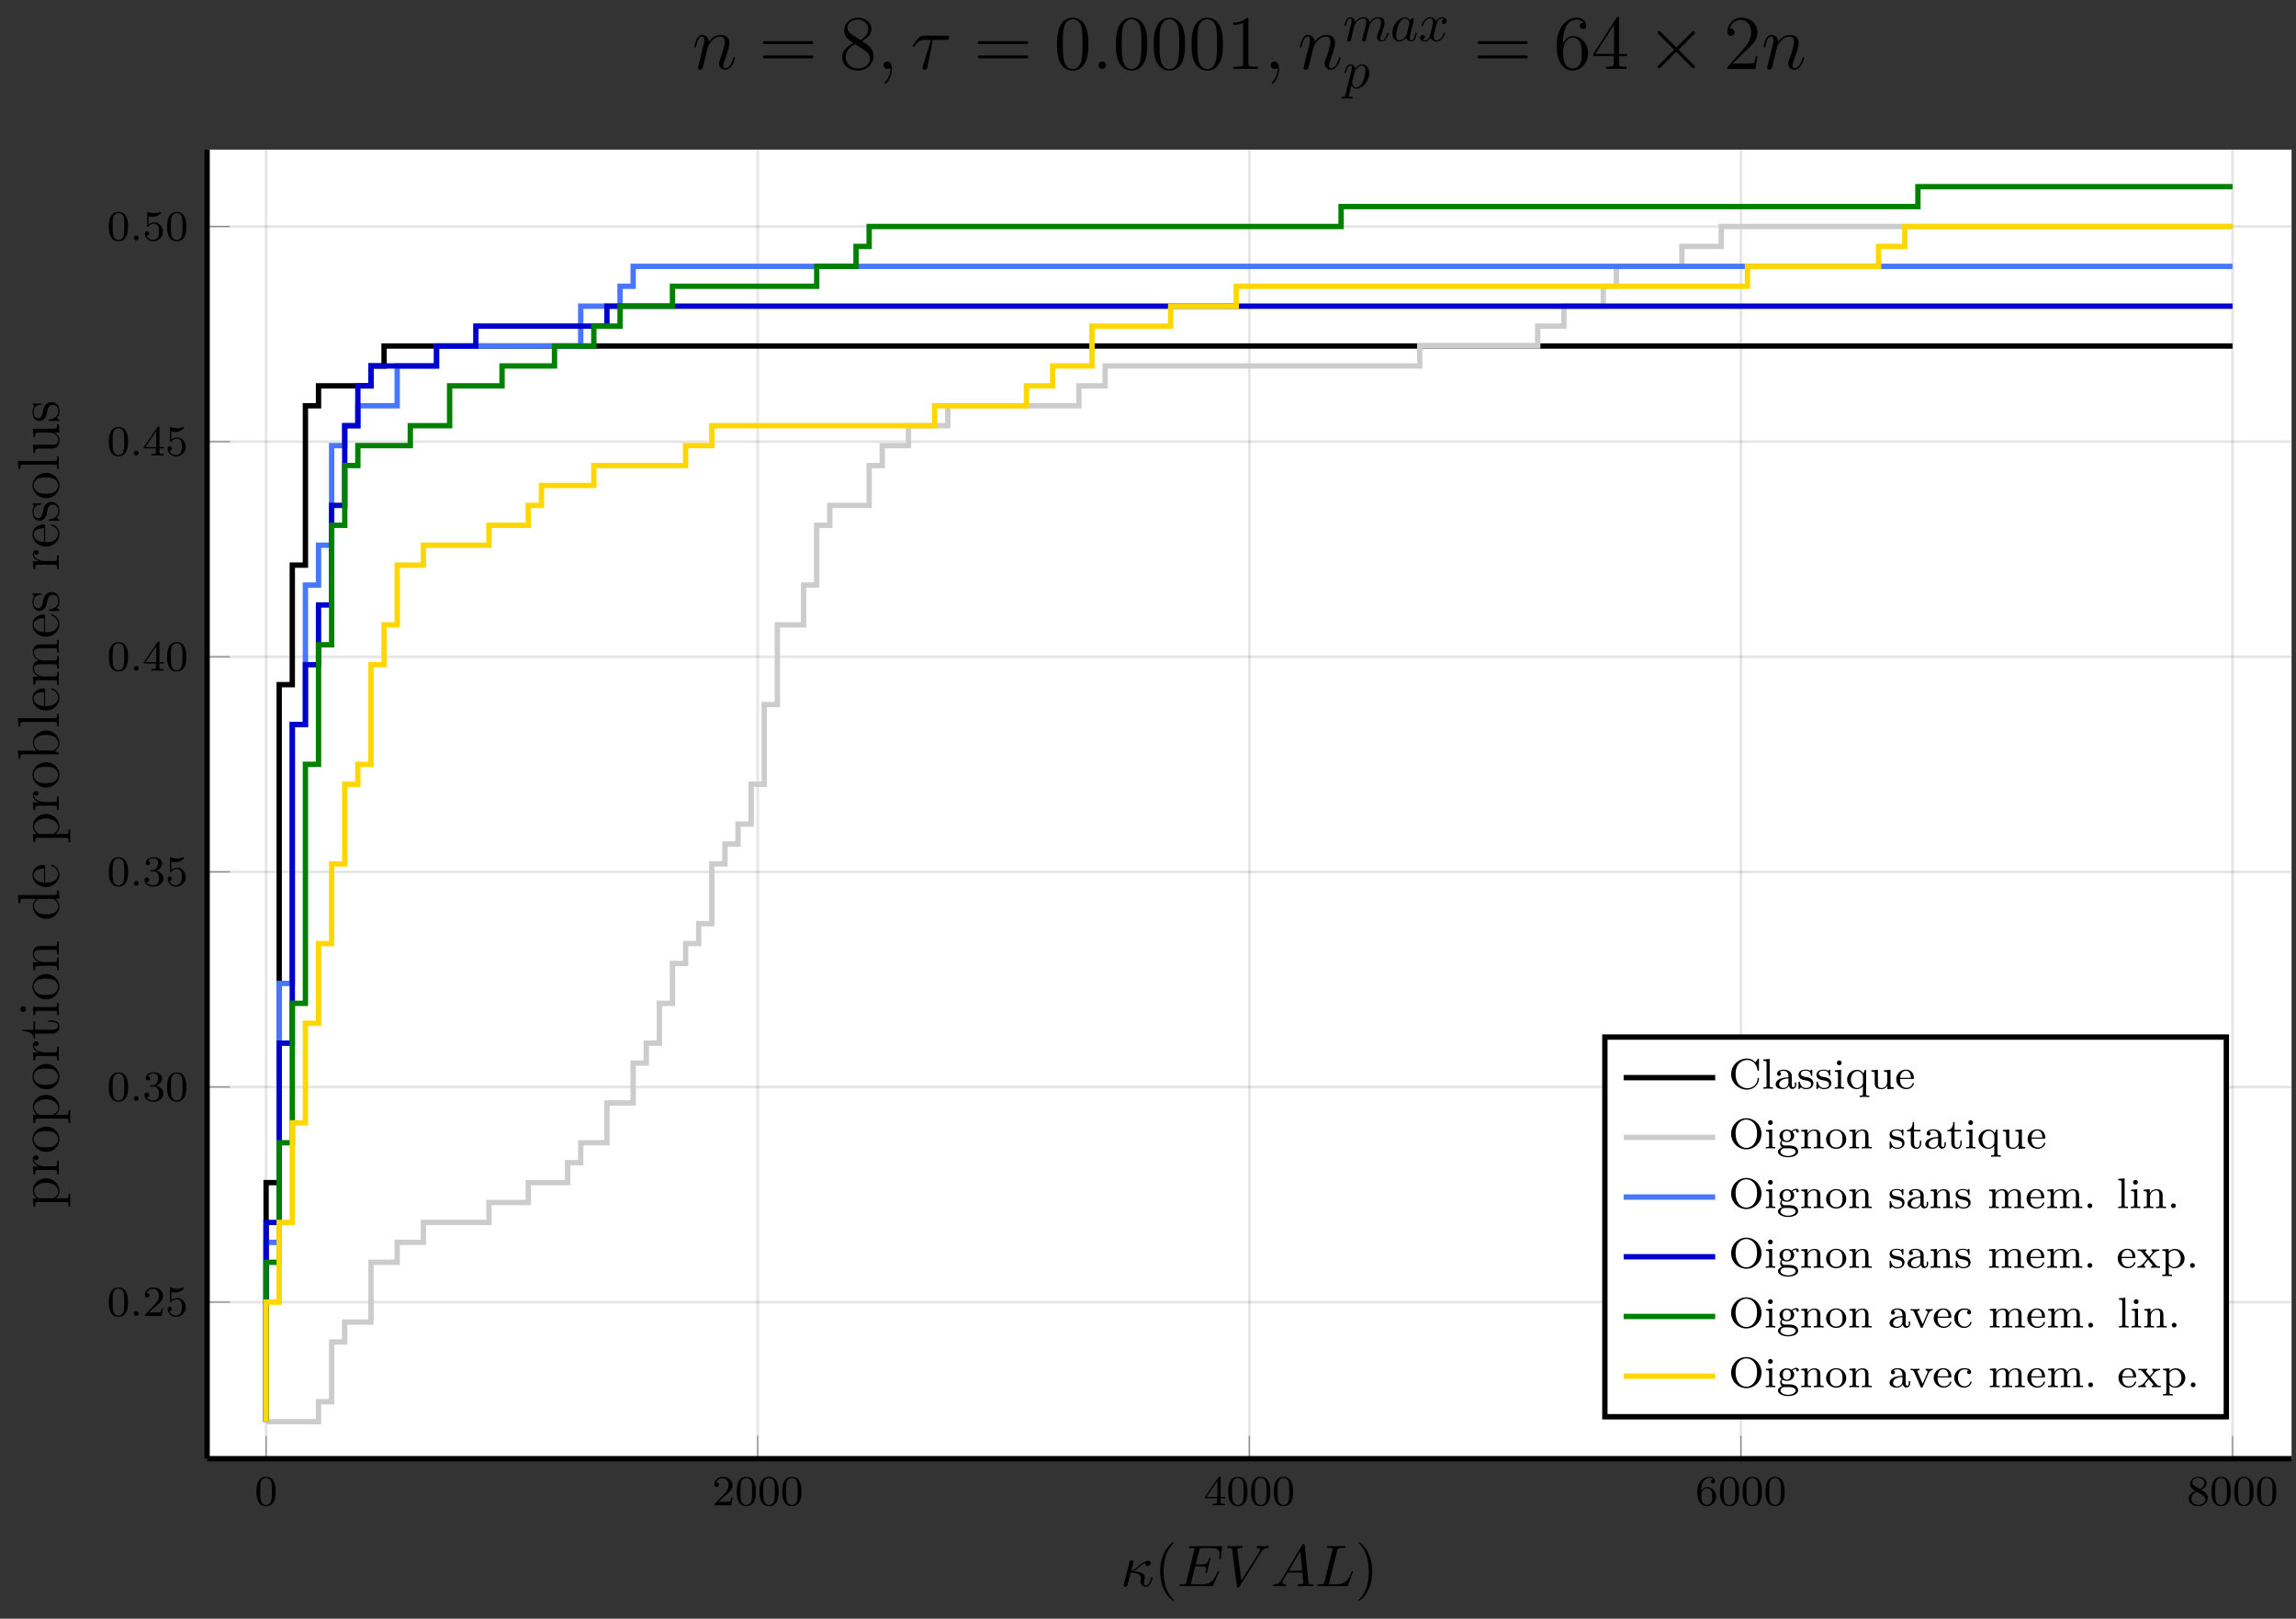 <?xml version="1.0" encoding="UTF-8"?>
<svg xmlns="http://www.w3.org/2000/svg" xmlns:xlink="http://www.w3.org/1999/xlink" width="426.47pt" height="300.693pt" viewBox="0 0 426.47 300.693" version="1.1">
<rect x="0" y="0" width="426.47" height="300.693" fill="#333333" stroke="none"/>
<defs>
<g>
<symbol overflow="visible" id="glyph-1582152674717693-0-0">
<path style="stroke:none;" d=""/>
</symbol>
<symbol overflow="visible" id="glyph-1582152674717693-0-1">
<path style="stroke:none;" d="M 3.891 -2.547 C 3.891 -3.391 3.812 -3.906 3.547 -4.422 C 3.203 -5.125 2.547 -5.297 2.109 -5.297 C 1.109 -5.297 0.734 -4.547 0.625 -4.328 C 0.344 -3.75 0.328 -2.953 0.328 -2.547 C 0.328 -2.016 0.344 -1.219 0.734 -0.578 C 1.094 0.016 1.688 0.172 2.109 0.172 C 2.5 0.172 3.172 0.047 3.578 -0.734 C 3.875 -1.312 3.891 -2.031 3.891 -2.547 Z M 2.109 -0.062 C 1.844 -0.062 1.297 -0.188 1.125 -1.016 C 1.031 -1.469 1.031 -2.219 1.031 -2.641 C 1.031 -3.188 1.031 -3.75 1.125 -4.188 C 1.297 -5 1.906 -5.078 2.109 -5.078 C 2.375 -5.078 2.938 -4.938 3.094 -4.219 C 3.188 -3.781 3.188 -3.172 3.188 -2.641 C 3.188 -2.172 3.188 -1.453 3.094 -1 C 2.922 -0.172 2.375 -0.062 2.109 -0.062 Z M 2.109 -0.062 "/>
</symbol>
<symbol overflow="visible" id="glyph-1582152674717693-0-2">
<path style="stroke:none;" d="M 2.25 -1.625 C 2.375 -1.75 2.703 -2.016 2.844 -2.125 C 3.328 -2.578 3.797 -3.016 3.797 -3.734 C 3.797 -4.688 3 -5.297 2.016 -5.297 C 1.047 -5.297 0.422 -4.578 0.422 -3.859 C 0.422 -3.469 0.734 -3.422 0.844 -3.422 C 1.016 -3.422 1.266 -3.531 1.266 -3.844 C 1.266 -4.25 0.859 -4.25 0.766 -4.25 C 1 -4.844 1.531 -5.031 1.922 -5.031 C 2.656 -5.031 3.047 -4.406 3.047 -3.734 C 3.047 -2.906 2.469 -2.297 1.516 -1.344 L 0.516 -0.297 C 0.422 -0.219 0.422 -0.203 0.422 0 L 3.562 0 L 3.797 -1.422 L 3.547 -1.422 C 3.531 -1.266 3.469 -0.875 3.375 -0.719 C 3.328 -0.656 2.719 -0.656 2.594 -0.656 L 1.172 -0.656 Z M 2.25 -1.625 "/>
</symbol>
<symbol overflow="visible" id="glyph-1582152674717693-0-3">
<path style="stroke:none;" d="M 3.141 -5.156 C 3.141 -5.312 3.141 -5.375 2.969 -5.375 C 2.875 -5.375 2.859 -5.375 2.781 -5.266 L 0.234 -1.562 L 0.234 -1.312 L 2.484 -1.312 L 2.484 -0.641 C 2.484 -0.344 2.469 -0.266 1.844 -0.266 L 1.672 -0.266 L 1.672 0 C 2.344 -0.031 2.359 -0.031 2.812 -0.031 C 3.266 -0.031 3.281 -0.031 3.953 0 L 3.953 -0.266 L 3.781 -0.266 C 3.156 -0.266 3.141 -0.344 3.141 -0.641 L 3.141 -1.312 L 3.984 -1.312 L 3.984 -1.562 L 3.141 -1.562 Z M 2.547 -4.516 L 2.547 -1.562 L 0.516 -1.562 Z M 2.547 -4.516 "/>
</symbol>
<symbol overflow="visible" id="glyph-1582152674717693-0-4">
<path style="stroke:none;" d="M 1.094 -2.641 C 1.094 -3.297 1.156 -3.875 1.438 -4.359 C 1.688 -4.766 2.094 -5.094 2.594 -5.094 C 2.75 -5.094 3.109 -5.062 3.297 -4.797 C 2.938 -4.766 2.906 -4.5 2.906 -4.422 C 2.906 -4.172 3.094 -4.047 3.281 -4.047 C 3.422 -4.047 3.656 -4.125 3.656 -4.438 C 3.656 -4.906 3.297 -5.297 2.578 -5.297 C 1.469 -5.297 0.344 -4.25 0.344 -2.531 C 0.344 -0.359 1.359 0.172 2.125 0.172 C 2.516 0.172 2.922 0.062 3.281 -0.281 C 3.609 -0.594 3.875 -0.922 3.875 -1.625 C 3.875 -2.656 3.078 -3.391 2.203 -3.391 C 1.625 -3.391 1.281 -3.031 1.094 -2.641 Z M 2.125 -0.078 C 1.703 -0.078 1.438 -0.359 1.328 -0.594 C 1.141 -0.953 1.125 -1.484 1.125 -1.797 C 1.125 -2.578 1.547 -3.172 2.172 -3.172 C 2.562 -3.172 2.812 -2.969 2.953 -2.688 C 3.125 -2.391 3.125 -2.031 3.125 -1.625 C 3.125 -1.219 3.125 -0.875 2.969 -0.578 C 2.75 -0.219 2.484 -0.078 2.125 -0.078 Z M 2.125 -0.078 "/>
</symbol>
<symbol overflow="visible" id="glyph-1582152674717693-0-5">
<path style="stroke:none;" d="M 2.641 -2.875 C 3.094 -3.094 3.641 -3.484 3.641 -4.109 C 3.641 -4.875 2.859 -5.297 2.125 -5.297 C 1.281 -5.297 0.594 -4.719 0.594 -3.969 C 0.594 -3.672 0.688 -3.406 0.891 -3.172 C 1.031 -3 1.062 -2.984 1.547 -2.672 C 0.562 -2.234 0.344 -1.656 0.344 -1.219 C 0.344 -0.328 1.234 0.172 2.109 0.172 C 3.078 0.172 3.875 -0.5 3.875 -1.344 C 3.875 -1.844 3.609 -2.172 3.469 -2.312 C 3.344 -2.438 3.328 -2.453 2.641 -2.875 Z M 1.406 -3.625 C 1.172 -3.766 0.984 -4 0.984 -4.266 C 0.984 -4.766 1.531 -5.094 2.109 -5.094 C 2.719 -5.094 3.234 -4.672 3.234 -4.109 C 3.234 -3.656 2.875 -3.266 2.406 -3.031 Z M 1.797 -2.531 C 1.828 -2.516 2.734 -1.953 2.875 -1.875 C 3 -1.797 3.422 -1.547 3.422 -1.062 C 3.422 -0.453 2.766 -0.078 2.125 -0.078 C 1.406 -0.078 0.812 -0.562 0.812 -1.219 C 0.812 -1.812 1.25 -2.281 1.797 -2.531 Z M 1.797 -2.531 "/>
</symbol>
<symbol overflow="visible" id="glyph-1582152674717693-0-6">
<path style="stroke:none;" d="M 1.109 -4.484 C 1.219 -4.453 1.531 -4.359 1.875 -4.359 C 2.875 -4.359 3.469 -5.062 3.469 -5.188 C 3.469 -5.281 3.422 -5.297 3.375 -5.297 C 3.359 -5.297 3.344 -5.297 3.281 -5.266 C 2.969 -5.141 2.594 -5.047 2.172 -5.047 C 1.703 -5.047 1.312 -5.156 1.062 -5.266 C 0.984 -5.297 0.969 -5.297 0.953 -5.297 C 0.859 -5.297 0.859 -5.219 0.859 -5.062 L 0.859 -2.734 C 0.859 -2.594 0.859 -2.5 0.984 -2.5 C 1.047 -2.5 1.062 -2.531 1.109 -2.594 C 1.203 -2.703 1.5 -3.109 2.188 -3.109 C 2.625 -3.109 2.844 -2.75 2.922 -2.594 C 3.047 -2.312 3.062 -1.938 3.062 -1.641 C 3.062 -1.344 3.062 -0.906 2.844 -0.562 C 2.688 -0.312 2.359 -0.078 1.938 -0.078 C 1.422 -0.078 0.922 -0.391 0.734 -0.922 C 0.75 -0.906 0.812 -0.906 0.812 -0.906 C 1.031 -0.906 1.219 -1.047 1.219 -1.297 C 1.219 -1.594 0.984 -1.703 0.828 -1.703 C 0.672 -1.703 0.422 -1.625 0.422 -1.281 C 0.422 -0.562 1.047 0.172 1.953 0.172 C 2.953 0.172 3.797 -0.609 3.797 -1.594 C 3.797 -2.516 3.125 -3.344 2.188 -3.344 C 1.797 -3.344 1.422 -3.219 1.109 -2.938 Z M 1.109 -4.484 "/>
</symbol>
<symbol overflow="visible" id="glyph-1582152674717693-0-7">
<path style="stroke:none;" d="M 2.016 -2.656 C 2.641 -2.656 3.047 -2.203 3.047 -1.359 C 3.047 -0.359 2.484 -0.078 2.062 -0.078 C 1.625 -0.078 1.016 -0.234 0.734 -0.656 C 1.031 -0.656 1.234 -0.844 1.234 -1.094 C 1.234 -1.359 1.047 -1.531 0.781 -1.531 C 0.578 -1.531 0.344 -1.406 0.344 -1.078 C 0.344 -0.328 1.156 0.172 2.078 0.172 C 3.125 0.172 3.875 -0.562 3.875 -1.359 C 3.875 -2.031 3.344 -2.625 2.531 -2.812 C 3.156 -3.031 3.641 -3.562 3.641 -4.203 C 3.641 -4.844 2.922 -5.297 2.094 -5.297 C 1.234 -5.297 0.594 -4.844 0.594 -4.234 C 0.594 -3.938 0.781 -3.812 1 -3.812 C 1.25 -3.812 1.406 -3.984 1.406 -4.219 C 1.406 -4.516 1.141 -4.625 0.969 -4.625 C 1.312 -5.062 1.922 -5.094 2.062 -5.094 C 2.266 -5.094 2.875 -5.031 2.875 -4.203 C 2.875 -3.656 2.641 -3.312 2.531 -3.188 C 2.297 -2.938 2.109 -2.922 1.625 -2.891 C 1.469 -2.891 1.406 -2.875 1.406 -2.766 C 1.406 -2.656 1.484 -2.656 1.625 -2.656 Z M 2.016 -2.656 "/>
</symbol>
<symbol overflow="visible" id="glyph-1582152674717693-1-0">
<path style="stroke:none;" d=""/>
</symbol>
<symbol overflow="visible" id="glyph-1582152674717693-1-1">
<path style="stroke:none;" d="M 1.625 -0.438 C 1.625 -0.703 1.391 -0.891 1.172 -0.891 C 0.922 -0.891 0.734 -0.672 0.734 -0.453 C 0.734 -0.172 0.953 0 1.172 0 C 1.422 0 1.625 -0.203 1.625 -0.438 Z M 1.625 -0.438 "/>
</symbol>
<symbol overflow="visible" id="glyph-1582152674717693-2-0">
<path style="stroke:none;" d=""/>
</symbol>
<symbol overflow="visible" id="glyph-1582152674717693-2-1">
<path style="stroke:none;" d="M 0.641 -0.422 C 0.594 -0.266 0.594 -0.25 0.594 -0.172 C 0.594 0.016 0.75 0.125 0.922 0.125 C 1.25 0.125 1.312 -0.141 1.391 -0.484 C 1.5 -0.891 1.438 -0.672 1.906 -2.516 C 2.828 -2.469 3.781 -2.297 3.781 -1.578 C 3.781 -1.5 3.781 -1.453 3.75 -1.344 C 3.703 -1.172 3.703 -1.047 3.703 -0.953 C 3.703 -0.312 4.141 0.125 4.703 0.125 C 5.047 0.125 5.328 -0.078 5.547 -0.453 C 5.828 -0.906 5.953 -1.531 5.953 -1.562 C 5.953 -1.672 5.859 -1.672 5.828 -1.672 C 5.719 -1.672 5.703 -1.625 5.672 -1.469 C 5.469 -0.719 5.219 -0.125 4.719 -0.125 C 4.5 -0.125 4.375 -0.266 4.375 -0.641 C 4.375 -0.812 4.422 -1.062 4.453 -1.25 C 4.484 -1.359 4.516 -1.5 4.516 -1.609 C 4.516 -2.641 3.016 -2.719 2.406 -2.734 C 2.766 -2.938 3.109 -3.234 3.406 -3.484 C 3.906 -3.906 4.219 -4.172 4.656 -4.359 C 4.641 -4.297 4.609 -4.172 4.609 -4.109 C 4.609 -3.984 4.672 -3.734 5.016 -3.734 C 5.359 -3.734 5.609 -4.047 5.609 -4.312 C 5.609 -4.422 5.562 -4.703 5.172 -4.703 C 4.5 -4.703 3.859 -4.156 3.375 -3.75 C 2.641 -3.125 2.375 -2.953 1.984 -2.828 C 2.016 -2.938 2.156 -3.484 2.203 -3.672 C 2.266 -3.953 2.406 -4.469 2.406 -4.531 C 2.406 -4.719 2.266 -4.828 2.078 -4.828 C 2.047 -4.828 1.75 -4.828 1.641 -4.422 Z M 0.641 -0.422 "/>
</symbol>
<symbol overflow="visible" id="glyph-1582152674717693-2-2">
<path style="stroke:none;" d="M 7.719 -2.547 C 7.75 -2.594 7.781 -2.672 7.781 -2.688 C 7.781 -2.703 7.781 -2.812 7.641 -2.812 C 7.547 -2.812 7.531 -2.75 7.5 -2.688 C 6.797 -1.062 6.391 -0.344 4.531 -0.344 L 2.938 -0.344 C 2.781 -0.344 2.766 -0.344 2.688 -0.344 C 2.578 -0.359 2.547 -0.375 2.547 -0.453 C 2.547 -0.484 2.547 -0.516 2.609 -0.703 L 3.344 -3.688 L 4.422 -3.688 C 5.359 -3.688 5.359 -3.453 5.359 -3.188 C 5.359 -3.109 5.359 -2.984 5.281 -2.656 C 5.25 -2.594 5.25 -2.562 5.25 -2.531 C 5.25 -2.469 5.297 -2.406 5.391 -2.406 C 5.469 -2.406 5.5 -2.469 5.547 -2.625 L 6.172 -5.188 C 6.172 -5.25 6.125 -5.297 6.047 -5.297 C 5.938 -5.297 5.922 -5.234 5.891 -5.109 C 5.656 -4.281 5.469 -4.031 4.453 -4.031 L 3.438 -4.031 L 4.094 -6.656 C 4.188 -7.031 4.203 -7.078 4.672 -7.078 L 6.219 -7.078 C 7.547 -7.078 7.875 -6.766 7.875 -5.875 C 7.875 -5.609 7.875 -5.578 7.828 -5.297 C 7.828 -5.219 7.812 -5.141 7.812 -5.094 C 7.812 -5.031 7.859 -4.969 7.953 -4.969 C 8.078 -4.969 8.078 -5.031 8.109 -5.234 L 8.328 -7.125 C 8.359 -7.422 8.297 -7.422 8.031 -7.422 L 2.516 -7.422 C 2.297 -7.422 2.188 -7.422 2.188 -7.203 C 2.188 -7.078 2.297 -7.078 2.5 -7.078 C 2.906 -7.078 3.203 -7.078 3.203 -6.875 C 3.203 -6.844 3.203 -6.812 3.156 -6.625 L 1.719 -0.844 C 1.609 -0.422 1.578 -0.344 0.719 -0.344 C 0.531 -0.344 0.422 -0.344 0.422 -0.125 C 0.422 0 0.516 0 0.719 0 L 6.375 0 C 6.625 0 6.641 -0.016 6.719 -0.188 Z M 7.719 -2.547 "/>
</symbol>
<symbol overflow="visible" id="glyph-1582152674717693-2-3">
<path style="stroke:none;" d="M 6.844 -6.203 C 7.391 -7.062 7.844 -7.094 8.25 -7.109 C 8.375 -7.125 8.391 -7.312 8.391 -7.312 C 8.391 -7.406 8.328 -7.453 8.25 -7.453 C 7.969 -7.453 7.641 -7.422 7.344 -7.422 C 6.984 -7.422 6.625 -7.453 6.266 -7.453 C 6.203 -7.453 6.062 -7.453 6.062 -7.234 C 6.062 -7.125 6.156 -7.109 6.234 -7.109 C 6.531 -7.094 6.734 -6.984 6.734 -6.75 C 6.734 -6.594 6.578 -6.344 6.578 -6.344 L 3.234 -1.016 L 2.484 -6.781 C 2.484 -6.969 2.734 -7.109 3.234 -7.109 C 3.391 -7.109 3.516 -7.109 3.516 -7.328 C 3.516 -7.422 3.422 -7.453 3.359 -7.453 C 2.922 -7.453 2.453 -7.422 2 -7.422 C 1.812 -7.422 1.609 -7.422 1.406 -7.422 C 1.203 -7.422 1 -7.453 0.812 -7.453 C 0.734 -7.453 0.609 -7.453 0.609 -7.234 C 0.609 -7.109 0.703 -7.109 0.891 -7.109 C 1.5 -7.109 1.5 -7.016 1.531 -6.734 L 2.406 -0.016 C 2.438 0.203 2.469 0.234 2.625 0.234 C 2.797 0.234 2.828 0.188 2.922 0.047 Z M 6.844 -6.203 "/>
</symbol>
<symbol overflow="visible" id="glyph-1582152674717693-2-4">
<path style="stroke:none;" d="M 1.953 -1.25 C 1.516 -0.531 1.094 -0.375 0.609 -0.344 C 0.484 -0.328 0.375 -0.328 0.375 -0.125 C 0.375 -0.047 0.438 0 0.531 0 C 0.812 0 1.156 -0.031 1.469 -0.031 C 1.828 -0.031 2.203 0 2.547 0 C 2.625 0 2.766 0 2.766 -0.203 C 2.766 -0.328 2.656 -0.344 2.578 -0.344 C 2.328 -0.359 2.078 -0.453 2.078 -0.719 C 2.078 -0.844 2.141 -0.969 2.219 -1.125 L 3.047 -2.516 L 5.797 -2.516 C 5.812 -2.297 5.969 -0.812 5.969 -0.703 C 5.969 -0.375 5.406 -0.344 5.188 -0.344 C 5.031 -0.344 4.922 -0.344 4.922 -0.125 C 4.922 0 5.047 0 5.078 0 C 5.516 0 5.984 -0.031 6.438 -0.031 C 6.703 -0.031 7.391 0 7.672 0 C 7.734 0 7.859 0 7.859 -0.219 C 7.859 -0.344 7.75 -0.344 7.609 -0.344 C 6.938 -0.344 6.938 -0.422 6.906 -0.734 L 6.234 -7.547 C 6.219 -7.766 6.219 -7.812 6.031 -7.812 C 5.859 -7.812 5.812 -7.734 5.75 -7.625 Z M 3.266 -2.859 L 5.406 -6.453 L 5.766 -2.859 Z M 3.266 -2.859 "/>
</symbol>
<symbol overflow="visible" id="glyph-1582152674717693-2-5">
<path style="stroke:none;" d="M 4.078 -6.594 C 4.172 -6.984 4.203 -7.109 5.234 -7.109 C 5.562 -7.109 5.656 -7.109 5.656 -7.312 C 5.656 -7.453 5.531 -7.453 5.469 -7.453 C 5.109 -7.453 4.219 -7.422 3.859 -7.422 C 3.531 -7.422 2.734 -7.453 2.406 -7.453 C 2.328 -7.453 2.203 -7.453 2.203 -7.234 C 2.203 -7.109 2.297 -7.109 2.516 -7.109 C 2.531 -7.109 2.734 -7.109 2.922 -7.094 C 3.125 -7.062 3.219 -7.062 3.219 -6.922 C 3.219 -6.875 3.203 -6.844 3.172 -6.703 L 1.719 -0.844 C 1.609 -0.422 1.578 -0.344 0.719 -0.344 C 0.531 -0.344 0.422 -0.344 0.422 -0.125 C 0.422 0 0.531 0 0.719 0 L 5.766 0 C 6.031 0 6.047 0 6.109 -0.188 L 6.969 -2.547 C 7.016 -2.656 7.016 -2.688 7.016 -2.688 C 7.016 -2.734 6.984 -2.812 6.875 -2.812 C 6.781 -2.812 6.766 -2.766 6.703 -2.578 C 6.328 -1.578 5.844 -0.344 3.953 -0.344 L 2.938 -0.344 C 2.781 -0.344 2.766 -0.344 2.688 -0.344 C 2.578 -0.359 2.547 -0.375 2.547 -0.453 C 2.547 -0.484 2.547 -0.516 2.609 -0.703 Z M 4.078 -6.594 "/>
</symbol>
<symbol overflow="visible" id="glyph-1582152674717693-3-0">
<path style="stroke:none;" d=""/>
</symbol>
<symbol overflow="visible" id="glyph-1582152674717693-3-1">
<path style="stroke:none;" d="M 3.609 2.625 C 3.609 2.578 3.609 2.562 3.422 2.375 C 2.062 1 1.719 -1.062 1.719 -2.719 C 1.719 -4.625 2.125 -6.516 3.469 -7.891 C 3.609 -8.016 3.609 -8.031 3.609 -8.078 C 3.609 -8.141 3.562 -8.172 3.5 -8.172 C 3.391 -8.172 2.406 -7.438 1.766 -6.047 C 1.203 -4.859 1.078 -3.641 1.078 -2.719 C 1.078 -1.875 1.203 -0.562 1.797 0.672 C 2.453 2.016 3.391 2.719 3.5 2.719 C 3.562 2.719 3.609 2.688 3.609 2.625 Z M 3.609 2.625 "/>
</symbol>
<symbol overflow="visible" id="glyph-1582152674717693-3-2">
<path style="stroke:none;" d="M 3.156 -2.719 C 3.156 -3.578 3.031 -4.891 2.438 -6.125 C 1.781 -7.469 0.844 -8.172 0.734 -8.172 C 0.672 -8.172 0.625 -8.141 0.625 -8.078 C 0.625 -8.031 0.625 -8.016 0.828 -7.812 C 1.891 -6.734 2.516 -5 2.516 -2.719 C 2.516 -0.859 2.109 1.062 0.766 2.438 C 0.625 2.562 0.625 2.578 0.625 2.625 C 0.625 2.688 0.672 2.719 0.734 2.719 C 0.844 2.719 1.828 1.984 2.469 0.594 C 3.016 -0.594 3.156 -1.812 3.156 -2.719 Z M 3.156 -2.719 "/>
</symbol>
<symbol overflow="visible" id="glyph-1582152674717693-4-0">
<path style="stroke:none;" d=""/>
</symbol>
<symbol overflow="visible" id="glyph-1582152674717693-4-1">
<path style="stroke:none;" d="M -2.359 -5.562 C -3.75 -5.562 -4.828 -4.531 -4.828 -3.344 C -4.828 -2.375 -4.141 -1.859 -4.094 -1.828 L -4.828 -1.828 L -4.703 -0.312 L -4.391 -0.312 C -4.391 -1.078 -4.312 -1.141 -3.828 -1.141 L 1.312 -1.141 C 1.812 -1.141 1.812 -1.016 1.812 -0.312 L 2.125 -0.312 C 2.109 -0.594 2.109 -1.188 2.109 -1.484 C 2.109 -1.812 2.109 -2.406 2.125 -2.688 L 1.812 -2.688 C 1.812 -1.984 1.812 -1.844 1.312 -1.844 L -0.594 -1.844 C -0.312 -2.047 0.109 -2.5 0.109 -3.203 C 0.109 -4.453 -0.953 -5.562 -2.359 -5.562 Z M -2.359 -4.734 C -1.062 -4.734 -0.109 -3.984 -0.109 -3.141 C -0.109 -2.797 -0.25 -2.484 -0.453 -2.266 C -0.719 -2.016 -0.938 -1.844 -1.234 -1.844 L -3.5 -1.844 C -3.703 -1.844 -3.719 -1.844 -3.891 -1.969 C -4.375 -2.297 -4.594 -2.844 -4.594 -3.25 C -4.594 -4.078 -3.594 -4.734 -2.359 -4.734 Z M -2.359 -4.734 "/>
</symbol>
<symbol overflow="visible" id="glyph-1582152674717693-4-2">
<path style="stroke:none;" d="M -4.188 -3.859 C -4.531 -3.859 -4.828 -3.578 -4.828 -3.094 C -4.828 -2.172 -3.828 -1.844 -3.609 -1.781 L -4.828 -1.781 L -4.703 -0.312 L -4.391 -0.312 C -4.391 -1.047 -4.312 -1.141 -3.781 -1.141 L -0.812 -1.141 C -0.312 -1.141 -0.312 -1.016 -0.312 -0.312 L 0 -0.312 C -0.016 -0.609 -0.016 -1.219 -0.016 -1.547 C -0.016 -1.844 -0.016 -2.625 0 -2.875 L -0.312 -2.875 L -0.312 -2.656 C -0.312 -1.844 -0.438 -1.828 -0.828 -1.828 L -2.547 -1.828 C -3.609 -1.828 -4.609 -2.266 -4.609 -3.109 C -4.609 -3.203 -4.609 -3.219 -4.594 -3.266 C -4.562 -3.172 -4.484 -3 -4.188 -3 C -3.875 -3 -3.75 -3.25 -3.75 -3.422 C -3.75 -3.641 -3.906 -3.859 -4.188 -3.859 Z M -4.188 -3.859 "/>
</symbol>
<symbol overflow="visible" id="glyph-1582152674717693-4-3">
<path style="stroke:none;" d="M -2.344 -5.031 C -3.75 -5.031 -4.891 -3.953 -4.891 -2.688 C -4.891 -1.375 -3.719 -0.328 -2.344 -0.328 C -0.938 -0.328 0.109 -1.422 0.109 -2.672 C 0.109 -3.969 -0.969 -5.031 -2.344 -5.031 Z M -2.438 -4.188 C -2.062 -4.188 -1.375 -4.188 -0.859 -3.906 C -0.344 -3.609 -0.125 -3.094 -0.125 -2.688 C -0.125 -2.281 -0.312 -1.781 -0.844 -1.469 C -1.344 -1.172 -1.984 -1.156 -2.438 -1.156 C -2.859 -1.156 -3.531 -1.156 -4.016 -1.5 C -4.484 -1.812 -4.672 -2.297 -4.672 -2.672 C -4.672 -3.094 -4.469 -3.562 -4.047 -3.859 C -3.531 -4.188 -2.844 -4.188 -2.438 -4.188 Z M -2.438 -4.188 "/>
</symbol>
<symbol overflow="visible" id="glyph-1582152674717693-4-4">
<path style="stroke:none;" d="M -1.359 -3.578 L -1.984 -3.578 L -1.984 -3.328 L -1.375 -3.328 C -0.594 -3.328 -0.125 -3.016 -0.125 -2.578 C -0.125 -1.844 -1.156 -1.844 -1.344 -1.844 L -4.406 -1.844 L -4.406 -3.391 L -4.719 -3.391 L -4.719 -1.844 L -6.734 -1.844 L -6.734 -1.594 C -5.703 -1.594 -4.656 -1.188 -4.625 -0.203 L -4.406 -0.203 L -4.406 -1.125 L -1.359 -1.125 C -0.141 -1.125 0.109 -1.938 0.109 -2.516 C 0.109 -3.203 -0.562 -3.578 -1.359 -3.578 Z M -1.359 -3.578 "/>
</symbol>
<symbol overflow="visible" id="glyph-1582152674717693-4-5">
<path style="stroke:none;" d="M 0 -2.641 L -0.312 -2.641 C -0.312 -1.922 -0.375 -1.891 -0.797 -1.891 L -4.828 -1.891 L -4.703 -0.391 L -4.391 -0.391 C -4.391 -1.094 -4.328 -1.188 -3.797 -1.188 L -0.812 -1.188 C -0.312 -1.188 -0.312 -1.078 -0.312 -0.359 L 0 -0.359 C -0.016 -0.672 -0.016 -1.188 -0.016 -1.516 C -0.016 -1.625 -0.016 -2.266 0 -2.641 Z M -6.609 -2.031 C -6.938 -2.031 -7.156 -1.766 -7.156 -1.5 C -7.156 -1.188 -6.906 -0.969 -6.609 -0.969 C -6.328 -0.969 -6.094 -1.203 -6.094 -1.484 C -6.094 -1.812 -6.359 -2.031 -6.609 -2.031 Z M -6.609 -2.031 "/>
</symbol>
<symbol overflow="visible" id="glyph-1582152674717693-4-6">
<path style="stroke:none;" d="M 0 -5.703 L -0.312 -5.703 C -0.312 -5.156 -0.312 -4.891 -0.641 -4.875 L -2.656 -4.875 C -3.688 -4.875 -3.984 -4.875 -4.344 -4.625 C -4.766 -4.297 -4.828 -3.797 -4.828 -3.422 C -4.828 -2.359 -3.922 -1.938 -3.703 -1.844 L -4.828 -1.844 L -4.703 -0.344 L -4.391 -0.344 C -4.391 -1.094 -4.312 -1.188 -3.781 -1.188 L -0.812 -1.188 C -0.312 -1.188 -0.312 -1.062 -0.312 -0.344 L 0 -0.344 C -0.016 -0.641 -0.016 -1.234 -0.016 -1.531 C -0.016 -1.844 -0.016 -2.438 0 -2.734 L -0.312 -2.734 C -0.312 -2.031 -0.312 -1.891 -0.812 -1.891 L -2.844 -1.891 C -4 -1.891 -4.609 -2.656 -4.609 -3.328 C -4.609 -4.016 -4.047 -4.156 -3.391 -4.156 L -0.812 -4.156 C -0.312 -4.156 -0.312 -4.047 -0.312 -3.328 L 0 -3.328 C -0.016 -3.609 -0.016 -4.203 -0.016 -4.516 C -0.016 -4.828 -0.016 -5.422 0 -5.703 Z M 0 -5.703 "/>
</symbol>
<symbol overflow="visible" id="glyph-1582152674717693-4-7">
<path style="stroke:none;" d="M 0 -5.641 L -0.312 -5.641 C -0.312 -4.891 -0.391 -4.812 -0.938 -4.812 L -7.594 -4.812 L -7.484 -3.281 L -7.156 -3.281 C -7.156 -4.031 -7.094 -4.125 -6.547 -4.125 L -4.125 -4.125 C -4.453 -3.891 -4.828 -3.422 -4.828 -2.75 C -4.828 -1.484 -3.75 -0.391 -2.359 -0.391 C -0.969 -0.391 0.109 -1.422 0.109 -2.625 C 0.109 -3.469 -0.438 -3.938 -0.641 -4.094 L 0.109 -4.094 Z M -1.281 -4.094 C -1.078 -4.094 -1.047 -4.094 -0.812 -3.938 C -0.422 -3.688 -0.109 -3.234 -0.109 -2.688 C -0.109 -2.406 -0.219 -1.219 -2.344 -1.219 C -3.125 -1.219 -3.578 -1.344 -3.938 -1.594 C -4.266 -1.812 -4.609 -2.25 -4.609 -2.797 C -4.609 -3.469 -4.125 -3.859 -3.938 -3.969 C -3.75 -4.094 -3.734 -4.094 -3.531 -4.094 Z M -1.281 -4.094 "/>
</symbol>
<symbol overflow="visible" id="glyph-1582152674717693-4-8">
<path style="stroke:none;" d="M -1.297 -4.453 C -1.375 -4.453 -1.406 -4.406 -1.406 -4.344 C -1.406 -4.25 -1.359 -4.234 -1.297 -4.203 C -0.391 -3.922 -0.125 -3.188 -0.125 -2.734 C -0.125 -2.266 -0.438 -1.156 -2.328 -1.156 L -2.547 -1.156 L -2.547 -4.188 C -2.547 -4.438 -2.547 -4.453 -2.75 -4.453 C -3.859 -4.453 -4.891 -3.859 -4.891 -2.547 C -4.891 -1.297 -3.75 -0.328 -2.406 -0.328 C -0.953 -0.328 0.109 -1.453 0.109 -2.656 C 0.109 -3.969 -1.078 -4.453 -1.297 -4.453 Z M -2.75 -3.781 L -2.75 -1.172 C -4.469 -1.266 -4.672 -2.219 -4.672 -2.531 C -4.672 -3.703 -3.125 -3.766 -2.75 -3.781 Z M -2.75 -3.781 "/>
</symbol>
<symbol overflow="visible" id="glyph-1582152674717693-4-9">
<path style="stroke:none;" d="M -2.359 -5.562 C -3.75 -5.562 -4.828 -4.531 -4.828 -3.312 C -4.828 -2.719 -4.562 -2.203 -4.094 -1.828 L -7.594 -1.828 L -7.484 -0.312 L -7.156 -0.312 C -7.156 -1.047 -7.094 -1.141 -6.547 -1.141 L 0 -1.141 L 0 -1.375 L -0.719 -1.781 C -0.312 -2.031 0.109 -2.5 0.109 -3.203 C 0.109 -4.453 -0.953 -5.562 -2.359 -5.562 Z M -2.375 -4.734 C -1.641 -4.734 -1.188 -4.625 -0.781 -4.359 C -0.453 -4.141 -0.109 -3.703 -0.109 -3.156 C -0.109 -2.562 -0.5 -2.172 -0.781 -2 C -1.016 -1.844 -1.062 -1.844 -1.25 -1.844 L -3.5 -1.844 C -3.703 -1.844 -3.719 -1.844 -3.906 -1.969 C -4.297 -2.234 -4.609 -2.719 -4.609 -3.25 C -4.609 -3.578 -4.484 -4.734 -2.375 -4.734 Z M -2.375 -4.734 "/>
</symbol>
<symbol overflow="visible" id="glyph-1582152674717693-4-10">
<path style="stroke:none;" d="M 0 -2.719 L -0.312 -2.719 C -0.312 -2.016 -0.312 -1.891 -0.812 -1.891 L -7.594 -1.891 L -7.484 -0.359 L -7.156 -0.359 C -7.156 -1.109 -7.094 -1.188 -6.547 -1.188 L -0.812 -1.188 C -0.312 -1.188 -0.312 -1.078 -0.312 -0.359 L 0 -0.359 C -0.016 -0.672 -0.016 -1.203 -0.016 -1.531 C -0.016 -1.859 -0.016 -2.406 0 -2.719 Z M 0 -2.719 "/>
</symbol>
<symbol overflow="visible" id="glyph-1582152674717693-4-11">
<path style="stroke:none;" d="M 0 -8.688 L -0.312 -8.688 C -0.312 -8.141 -0.312 -7.859 -0.641 -7.859 L -2.656 -7.859 C -3.688 -7.859 -3.984 -7.859 -4.344 -7.594 C -4.766 -7.281 -4.828 -6.766 -4.828 -6.391 C -4.828 -5.484 -4.172 -5.031 -3.75 -4.859 C -4.594 -4.703 -4.828 -4.109 -4.828 -3.422 C -4.828 -2.359 -3.922 -1.938 -3.703 -1.844 L -4.828 -1.844 L -4.703 -0.344 L -4.391 -0.344 C -4.391 -1.094 -4.312 -1.188 -3.781 -1.188 L -0.812 -1.188 C -0.312 -1.188 -0.312 -1.062 -0.312 -0.344 L 0 -0.344 C -0.016 -0.641 -0.016 -1.234 -0.016 -1.531 C -0.016 -1.844 -0.016 -2.438 0 -2.734 L -0.312 -2.734 C -0.312 -2.031 -0.312 -1.891 -0.812 -1.891 L -2.844 -1.891 C -4 -1.891 -4.609 -2.656 -4.609 -3.328 C -4.609 -4.016 -4.047 -4.156 -3.391 -4.156 L -0.812 -4.156 C -0.312 -4.156 -0.312 -4.047 -0.312 -3.328 L 0 -3.328 C -0.016 -3.609 -0.016 -4.203 -0.016 -4.516 C -0.016 -4.828 -0.016 -5.422 0 -5.703 L -0.312 -5.703 C -0.312 -5 -0.312 -4.875 -0.812 -4.875 L -2.844 -4.875 C -4 -4.875 -4.609 -5.625 -4.609 -6.312 C -4.609 -6.984 -4.047 -7.141 -3.391 -7.141 L -0.812 -7.141 C -0.312 -7.141 -0.312 -7.016 -0.312 -6.312 L 0 -6.312 C -0.016 -6.594 -0.016 -7.188 -0.016 -7.484 C -0.016 -7.812 -0.016 -8.406 0 -8.688 Z M 0 -8.688 "/>
</symbol>
<symbol overflow="visible" id="glyph-1582152674717693-4-12">
<path style="stroke:none;" d="M -1.391 -3.859 C -1.984 -3.859 -2.328 -3.5 -2.438 -3.391 C -2.766 -3 -2.844 -2.703 -2.969 -1.984 C -3.031 -1.656 -3.188 -0.859 -3.844 -0.859 C -4.188 -0.859 -4.688 -1.078 -4.688 -2.062 C -4.688 -3.266 -3.672 -3.328 -3.328 -3.359 C -3.234 -3.359 -3.234 -3.438 -3.234 -3.469 C -3.234 -3.594 -3.297 -3.594 -3.5 -3.594 L -4.641 -3.594 C -4.828 -3.594 -4.891 -3.594 -4.891 -3.484 C -4.891 -3.391 -4.641 -3.188 -4.547 -3.109 C -4.812 -2.766 -4.891 -2.438 -4.891 -2.078 C -4.891 -0.75 -4.156 -0.359 -3.562 -0.359 C -3.438 -0.359 -3.062 -0.359 -2.672 -0.781 C -2.359 -1.125 -2.297 -1.5 -2.188 -2 C -2.062 -2.609 -2.031 -2.75 -1.812 -3.016 C -1.656 -3.219 -1.406 -3.359 -1.109 -3.359 C -0.641 -3.359 -0.109 -3.094 -0.109 -2.125 C -0.109 -1.406 -0.531 -0.875 -1.625 -0.641 C -1.812 -0.594 -1.844 -0.578 -1.844 -0.578 C -1.891 -0.562 -1.891 -0.516 -1.891 -0.484 C -1.891 -0.359 -1.828 -0.359 -1.625 -0.359 L -0.141 -0.359 C 0.062 -0.359 0.109 -0.359 0.109 -0.469 C 0.109 -0.531 0.094 -0.531 -0.125 -0.719 C -0.203 -0.781 -0.234 -0.781 -0.406 -0.938 C 0.109 -1.359 0.109 -1.953 0.109 -2.141 C 0.109 -3.281 -0.531 -3.859 -1.391 -3.859 Z M -1.391 -3.859 "/>
</symbol>
<symbol overflow="visible" id="glyph-1582152674717693-4-13">
<path style="stroke:none;" d="M 0 -5.703 L -0.312 -5.703 C -0.312 -4.969 -0.391 -4.875 -0.938 -4.875 L -4.828 -4.875 L -4.703 -3.328 L -4.391 -3.328 C -4.391 -4.078 -4.312 -4.156 -3.781 -4.156 L -1.812 -4.156 C -0.891 -4.156 -0.109 -3.672 -0.109 -2.844 C -0.109 -1.953 -0.625 -1.891 -1.203 -1.891 L -4.828 -1.891 L -4.703 -0.344 L -4.391 -0.344 C -4.391 -1.188 -4.359 -1.188 -3.391 -1.188 L -1.734 -1.188 C -1.062 -1.188 -0.672 -1.188 -0.312 -1.516 C -0.016 -1.781 0.109 -2.219 0.109 -2.781 C 0.109 -2.969 0.109 -3.312 -0.203 -3.688 C -0.453 -4.016 -0.875 -4.188 -0.875 -4.188 L 0.109 -4.188 Z M 0 -5.703 "/>
</symbol>
<symbol overflow="visible" id="glyph-1582152674717693-5-0">
<path style="stroke:none;" d=""/>
</symbol>
<symbol overflow="visible" id="glyph-1582152674717693-5-1">
<path style="stroke:none;" d="M 2.953 -4.203 C 2.984 -4.281 3.344 -5 3.875 -5.469 C 4.25 -5.812 4.734 -6.031 5.297 -6.031 C 5.859 -6.031 6.062 -5.609 6.062 -5.031 C 6.062 -4.219 5.484 -2.578 5.188 -1.812 C 5.062 -1.469 4.984 -1.281 4.984 -1.016 C 4.984 -0.375 5.438 0.141 6.125 0.141 C 7.453 0.141 7.953 -1.969 7.953 -2.047 C 7.953 -2.125 7.906 -2.188 7.812 -2.188 C 7.688 -2.188 7.672 -2.141 7.609 -1.891 C 7.266 -0.719 6.734 -0.141 6.172 -0.141 C 6.031 -0.141 5.797 -0.156 5.797 -0.609 C 5.797 -0.969 5.953 -1.406 6.031 -1.609 C 6.328 -2.391 6.922 -4 6.922 -4.812 C 6.922 -5.688 6.422 -6.328 5.328 -6.328 C 4.062 -6.328 3.391 -5.422 3.125 -5.062 C 3.078 -5.875 2.5 -6.328 1.859 -6.328 C 1.406 -6.328 1.094 -6.047 0.844 -5.562 C 0.594 -5.047 0.391 -4.188 0.391 -4.125 C 0.391 -4.078 0.438 -4 0.547 -4 C 0.656 -4 0.672 -4.016 0.766 -4.344 C 0.984 -5.219 1.25 -6.031 1.828 -6.031 C 2.156 -6.031 2.266 -5.812 2.266 -5.375 C 2.266 -5.062 2.125 -4.5 2.016 -4.062 L 1.625 -2.516 C 1.562 -2.234 1.406 -1.594 1.328 -1.328 C 1.234 -0.969 1.078 -0.281 1.078 -0.219 C 1.078 -0.016 1.234 0.141 1.453 0.141 C 1.625 0.141 1.828 0.062 1.938 -0.156 C 1.969 -0.234 2.094 -0.734 2.172 -1.016 L 2.484 -2.312 Z M 2.953 -4.203 "/>
</symbol>
<symbol overflow="visible" id="glyph-1582152674717693-5-2">
<path style="stroke:none;" d="M 2.797 0.062 C 2.797 -0.781 2.531 -1.391 1.938 -1.391 C 1.484 -1.391 1.25 -1.016 1.25 -0.703 C 1.25 -0.391 1.469 0 1.953 0 C 2.141 0 2.297 -0.062 2.422 -0.188 C 2.453 -0.219 2.469 -0.219 2.484 -0.219 C 2.516 -0.219 2.516 -0.016 2.516 0.062 C 2.516 0.531 2.422 1.469 1.594 2.391 C 1.438 2.562 1.438 2.594 1.438 2.625 C 1.438 2.703 1.5 2.766 1.578 2.766 C 1.688 2.766 2.797 1.703 2.797 0.062 Z M 2.797 0.062 "/>
</symbol>
<symbol overflow="visible" id="glyph-1582152674717693-5-3">
<path style="stroke:none;" d="M 4.109 -5.406 L 6.5 -5.406 C 6.688 -5.406 7.156 -5.406 7.156 -5.859 C 7.156 -6.188 6.891 -6.188 6.625 -6.188 L 2.688 -6.188 C 2.359 -6.188 1.859 -6.188 1.203 -5.484 C 0.828 -5.062 0.375 -4.297 0.375 -4.219 C 0.375 -4.125 0.438 -4.109 0.531 -4.109 C 0.625 -4.109 0.641 -4.141 0.719 -4.234 C 1.469 -5.406 2.203 -5.406 2.562 -5.406 L 3.766 -5.406 L 2.266 -0.484 C 2.188 -0.266 2.188 -0.25 2.188 -0.203 C 2.188 -0.047 2.297 0.156 2.578 0.156 C 3.031 0.156 3.094 -0.234 3.141 -0.438 Z M 4.109 -5.406 "/>
</symbol>
<symbol overflow="visible" id="glyph-1582152674717693-5-4">
<path style="stroke:none;" d="M 2.641 -0.688 C 2.641 -1.109 2.297 -1.391 1.953 -1.391 C 1.531 -1.391 1.25 -1.047 1.25 -0.703 C 1.25 -0.281 1.594 0 1.938 0 C 2.359 0 2.641 -0.344 2.641 -0.688 Z M 2.641 -0.688 "/>
</symbol>
<symbol overflow="visible" id="glyph-1582152674717693-6-0">
<path style="stroke:none;" d=""/>
</symbol>
<symbol overflow="visible" id="glyph-1582152674717693-6-1">
<path style="stroke:none;" d="M 9.688 -4.641 C 9.891 -4.641 10.141 -4.641 10.141 -4.906 C 10.141 -5.172 9.891 -5.172 9.688 -5.172 L 1.234 -5.172 C 1.031 -5.172 0.781 -5.172 0.781 -4.922 C 0.781 -4.641 1.016 -4.641 1.234 -4.641 Z M 9.688 -1.984 C 9.891 -1.984 10.141 -1.984 10.141 -2.234 C 10.141 -2.516 9.891 -2.516 9.688 -2.516 L 1.234 -2.516 C 1.031 -2.516 0.781 -2.516 0.781 -2.25 C 0.781 -1.984 1.016 -1.984 1.234 -1.984 Z M 9.688 -1.984 "/>
</symbol>
<symbol overflow="visible" id="glyph-1582152674717693-6-2">
<path style="stroke:none;" d="M 4.281 -5.172 C 4.984 -5.562 6.031 -6.219 6.031 -7.438 C 6.031 -8.672 4.828 -9.531 3.516 -9.531 C 2.094 -9.531 0.969 -8.484 0.969 -7.188 C 0.969 -6.703 1.125 -6.203 1.516 -5.719 C 1.672 -5.531 1.688 -5.516 2.703 -4.812 C 1.312 -4.172 0.594 -3.219 0.594 -2.172 C 0.594 -0.641 2.031 0.297 3.5 0.297 C 5.094 0.297 6.422 -0.875 6.422 -2.375 C 6.422 -3.844 5.391 -4.484 4.281 -5.172 Z M 2.328 -6.469 C 2.141 -6.594 1.562 -6.969 1.562 -7.672 C 1.562 -8.609 2.531 -9.188 3.5 -9.188 C 4.531 -9.188 5.453 -8.453 5.453 -7.422 C 5.453 -6.547 4.812 -5.844 3.984 -5.375 Z M 3 -4.625 L 4.734 -3.484 C 5.109 -3.234 5.766 -2.797 5.766 -1.922 C 5.766 -0.828 4.656 -0.094 3.516 -0.094 C 2.297 -0.094 1.25 -0.969 1.25 -2.172 C 1.25 -3.281 2.062 -4.188 3 -4.625 Z M 3 -4.625 "/>
</symbol>
<symbol overflow="visible" id="glyph-1582152674717693-6-3">
<path style="stroke:none;" d="M 6.422 -4.594 C 6.422 -5.781 6.359 -6.938 5.844 -8.031 C 5.25 -9.219 4.219 -9.531 3.516 -9.531 C 2.688 -9.531 1.656 -9.125 1.141 -7.938 C 0.734 -7.031 0.594 -6.141 0.594 -4.594 C 0.594 -3.203 0.688 -2.156 1.203 -1.141 C 1.766 -0.047 2.75 0.297 3.5 0.297 C 4.75 0.297 5.469 -0.438 5.875 -1.281 C 6.391 -2.359 6.422 -3.766 6.422 -4.594 Z M 3.5 0.016 C 3.047 0.016 2.109 -0.25 1.844 -1.812 C 1.672 -2.672 1.672 -3.766 1.672 -4.766 C 1.672 -5.938 1.672 -7 1.906 -7.844 C 2.156 -8.812 2.891 -9.25 3.5 -9.25 C 4.047 -9.25 4.875 -8.922 5.156 -7.688 C 5.328 -6.875 5.328 -5.734 5.328 -4.766 C 5.328 -3.797 5.328 -2.719 5.172 -1.844 C 4.906 -0.266 4 0.016 3.5 0.016 Z M 3.5 0.016 "/>
</symbol>
<symbol overflow="visible" id="glyph-1582152674717693-6-4">
<path style="stroke:none;" d="M 4.125 -9.188 C 4.125 -9.531 4.125 -9.531 3.844 -9.531 C 3.5 -9.156 2.781 -8.625 1.312 -8.625 L 1.312 -8.203 C 1.641 -8.203 2.359 -8.203 3.141 -8.578 L 3.141 -1.109 C 3.141 -0.594 3.094 -0.422 1.844 -0.422 L 1.391 -0.422 L 1.391 0 C 1.781 -0.031 3.172 -0.031 3.641 -0.031 C 4.109 -0.031 5.5 -0.031 5.875 0 L 5.875 -0.422 L 5.438 -0.422 C 4.172 -0.422 4.125 -0.594 4.125 -1.109 Z M 4.125 -9.188 "/>
</symbol>
<symbol overflow="visible" id="glyph-1582152674717693-6-5">
<path style="stroke:none;" d="M 1.766 -4.984 C 1.766 -8.625 3.531 -9.188 4.297 -9.188 C 4.812 -9.188 5.328 -9.031 5.609 -8.609 C 5.438 -8.609 4.891 -8.609 4.891 -8.016 C 4.891 -7.703 5.109 -7.438 5.484 -7.438 C 5.844 -7.438 6.078 -7.641 6.078 -8.062 C 6.078 -8.812 5.531 -9.531 4.281 -9.531 C 2.484 -9.531 0.594 -7.688 0.594 -4.531 C 0.594 -0.594 2.312 0.297 3.531 0.297 C 5.094 0.297 6.422 -1.062 6.422 -2.922 C 6.422 -4.828 5.094 -6.109 3.656 -6.109 C 2.375 -6.109 1.906 -5 1.766 -4.609 Z M 3.531 -0.094 C 2.625 -0.094 2.188 -0.891 2.062 -1.188 C 1.938 -1.562 1.797 -2.266 1.797 -3.266 C 1.797 -4.406 2.312 -5.828 3.594 -5.828 C 4.391 -5.828 4.812 -5.297 5.016 -4.812 C 5.25 -4.281 5.25 -3.562 5.25 -2.938 C 5.25 -2.203 5.25 -1.562 4.984 -1.016 C 4.625 -0.328 4.109 -0.094 3.531 -0.094 Z M 3.531 -0.094 "/>
</symbol>
<symbol overflow="visible" id="glyph-1582152674717693-6-6">
<path style="stroke:none;" d="M 5.172 -9.344 C 5.172 -9.609 5.172 -9.688 4.984 -9.688 C 4.859 -9.688 4.812 -9.688 4.703 -9.516 L 0.391 -2.812 L 0.391 -2.391 L 4.156 -2.391 L 4.156 -1.094 C 4.156 -0.562 4.125 -0.422 3.078 -0.422 L 2.797 -0.422 L 2.797 0 C 3.125 -0.031 4.266 -0.031 4.656 -0.031 C 5.062 -0.031 6.203 -0.031 6.547 0 L 6.547 -0.422 L 6.25 -0.422 C 5.219 -0.422 5.172 -0.562 5.172 -1.094 L 5.172 -2.391 L 6.625 -2.391 L 6.625 -2.812 L 5.172 -2.812 Z M 4.234 -8.219 L 4.234 -2.812 L 0.75 -2.812 Z M 4.234 -8.219 "/>
</symbol>
<symbol overflow="visible" id="glyph-1582152674717693-6-7">
<path style="stroke:none;" d="M 6.312 -2.406 L 6 -2.406 C 5.953 -2.172 5.844 -1.375 5.688 -1.141 C 5.594 -1.016 4.781 -1.016 4.344 -1.016 L 1.688 -1.016 C 2.078 -1.344 2.953 -2.266 3.328 -2.609 C 5.516 -4.625 6.312 -5.359 6.312 -6.781 C 6.312 -8.438 5 -9.531 3.344 -9.531 C 1.672 -9.531 0.703 -8.125 0.703 -6.891 C 0.703 -6.156 1.328 -6.156 1.375 -6.156 C 1.672 -6.156 2.047 -6.375 2.047 -6.828 C 2.047 -7.234 1.781 -7.5 1.375 -7.5 C 1.25 -7.5 1.219 -7.5 1.172 -7.484 C 1.453 -8.469 2.219 -9.125 3.156 -9.125 C 4.375 -9.125 5.125 -8.109 5.125 -6.781 C 5.125 -5.562 4.422 -4.5 3.594 -3.578 L 0.703 -0.344 L 0.703 0 L 5.938 0 Z M 6.312 -2.406 "/>
</symbol>
<symbol overflow="visible" id="glyph-1582152674717693-7-0">
<path style="stroke:none;" d=""/>
</symbol>
<symbol overflow="visible" id="glyph-1582152674717693-7-1">
<path style="stroke:none;" d="M 0.875 -0.594 C 0.844 -0.438 0.781 -0.203 0.781 -0.156 C 0.781 0.016 0.922 0.109 1.078 0.109 C 1.203 0.109 1.375 0.031 1.453 -0.172 C 1.453 -0.188 1.578 -0.656 1.641 -0.906 L 1.859 -1.797 C 1.906 -2.031 1.969 -2.25 2.031 -2.469 C 2.062 -2.641 2.141 -2.938 2.156 -2.969 C 2.297 -3.281 2.828 -4.188 3.781 -4.188 C 4.234 -4.188 4.312 -3.812 4.312 -3.484 C 4.312 -3.234 4.25 -2.953 4.172 -2.656 L 3.891 -1.5 L 3.688 -0.75 C 3.656 -0.547 3.562 -0.203 3.562 -0.156 C 3.562 0.016 3.703 0.109 3.844 0.109 C 4.156 0.109 4.219 -0.141 4.297 -0.453 C 4.438 -1.016 4.812 -2.469 4.891 -2.859 C 4.922 -2.984 5.453 -4.188 6.547 -4.188 C 6.969 -4.188 7.078 -3.844 7.078 -3.484 C 7.078 -2.922 6.656 -1.781 6.453 -1.25 C 6.375 -1.016 6.328 -0.906 6.328 -0.703 C 6.328 -0.234 6.672 0.109 7.141 0.109 C 8.078 0.109 8.453 -1.344 8.453 -1.422 C 8.453 -1.531 8.359 -1.531 8.328 -1.531 C 8.234 -1.531 8.234 -1.5 8.188 -1.344 C 8.031 -0.812 7.719 -0.109 7.172 -0.109 C 7 -0.109 6.922 -0.203 6.922 -0.438 C 6.922 -0.688 7.016 -0.922 7.109 -1.141 C 7.297 -1.672 7.719 -2.766 7.719 -3.344 C 7.719 -3.984 7.312 -4.406 6.562 -4.406 C 5.828 -4.406 5.312 -3.969 4.938 -3.438 C 4.938 -3.562 4.906 -3.906 4.625 -4.141 C 4.375 -4.359 4.062 -4.406 3.812 -4.406 C 2.906 -4.406 2.422 -3.766 2.25 -3.531 C 2.203 -4.109 1.781 -4.406 1.328 -4.406 C 0.875 -4.406 0.688 -4.016 0.594 -3.844 C 0.422 -3.484 0.297 -2.906 0.297 -2.875 C 0.297 -2.766 0.391 -2.766 0.406 -2.766 C 0.516 -2.766 0.516 -2.781 0.578 -3 C 0.75 -3.703 0.953 -4.188 1.312 -4.188 C 1.469 -4.188 1.609 -4.109 1.609 -3.734 C 1.609 -3.516 1.578 -3.406 1.453 -2.891 Z M 0.875 -0.594 "/>
</symbol>
<symbol overflow="visible" id="glyph-1582152674717693-7-2">
<path style="stroke:none;" d="M 3.719 -3.766 C 3.531 -4.141 3.25 -4.406 2.797 -4.406 C 1.641 -4.406 0.406 -2.938 0.406 -1.484 C 0.406 -0.547 0.953 0.109 1.719 0.109 C 1.922 0.109 2.422 0.062 3.016 -0.641 C 3.094 -0.219 3.453 0.109 3.922 0.109 C 4.281 0.109 4.5 -0.125 4.672 -0.438 C 4.828 -0.797 4.969 -1.406 4.969 -1.422 C 4.969 -1.531 4.875 -1.531 4.844 -1.531 C 4.75 -1.531 4.734 -1.484 4.703 -1.344 C 4.531 -0.703 4.359 -0.109 3.953 -0.109 C 3.672 -0.109 3.656 -0.375 3.656 -0.562 C 3.656 -0.781 3.672 -0.875 3.781 -1.312 C 3.891 -1.719 3.906 -1.828 4 -2.203 L 4.359 -3.594 C 4.422 -3.875 4.422 -3.891 4.422 -3.938 C 4.422 -4.109 4.312 -4.203 4.141 -4.203 C 3.891 -4.203 3.75 -3.984 3.719 -3.766 Z M 3.078 -1.188 C 3.016 -1 3.016 -0.984 2.875 -0.812 C 2.438 -0.266 2.031 -0.109 1.75 -0.109 C 1.25 -0.109 1.109 -0.656 1.109 -1.047 C 1.109 -1.547 1.422 -2.766 1.656 -3.234 C 1.969 -3.812 2.406 -4.188 2.812 -4.188 C 3.453 -4.188 3.594 -3.375 3.594 -3.312 C 3.594 -3.25 3.578 -3.188 3.562 -3.141 Z M 3.078 -1.188 "/>
</symbol>
<symbol overflow="visible" id="glyph-1582152674717693-7-3">
<path style="stroke:none;" d="M 3.328 -3.016 C 3.391 -3.266 3.625 -4.188 4.312 -4.188 C 4.359 -4.188 4.609 -4.188 4.812 -4.062 C 4.531 -4 4.344 -3.766 4.344 -3.516 C 4.344 -3.359 4.453 -3.172 4.719 -3.172 C 4.938 -3.172 5.25 -3.344 5.25 -3.75 C 5.25 -4.266 4.672 -4.406 4.328 -4.406 C 3.75 -4.406 3.406 -3.875 3.281 -3.656 C 3.031 -4.312 2.5 -4.406 2.203 -4.406 C 1.172 -4.406 0.594 -3.125 0.594 -2.875 C 0.594 -2.766 0.703 -2.766 0.719 -2.766 C 0.797 -2.766 0.828 -2.797 0.844 -2.875 C 1.188 -3.938 1.844 -4.188 2.188 -4.188 C 2.375 -4.188 2.719 -4.094 2.719 -3.516 C 2.719 -3.203 2.547 -2.547 2.188 -1.141 C 2.031 -0.531 1.672 -0.109 1.234 -0.109 C 1.172 -0.109 0.953 -0.109 0.734 -0.234 C 0.984 -0.297 1.203 -0.5 1.203 -0.781 C 1.203 -1.047 0.984 -1.125 0.844 -1.125 C 0.531 -1.125 0.297 -0.875 0.297 -0.547 C 0.297 -0.094 0.781 0.109 1.219 0.109 C 1.891 0.109 2.25 -0.594 2.266 -0.641 C 2.391 -0.281 2.75 0.109 3.344 0.109 C 4.375 0.109 4.938 -1.172 4.938 -1.422 C 4.938 -1.531 4.859 -1.531 4.828 -1.531 C 4.734 -1.531 4.719 -1.484 4.688 -1.422 C 4.359 -0.344 3.688 -0.109 3.375 -0.109 C 2.984 -0.109 2.828 -0.422 2.828 -0.766 C 2.828 -0.984 2.875 -1.203 2.984 -1.641 Z M 3.328 -3.016 "/>
</symbol>
<symbol overflow="visible" id="glyph-1582152674717693-7-4">
<path style="stroke:none;" d="M 0.453 1.219 C 0.375 1.562 0.344 1.625 -0.094 1.625 C -0.203 1.625 -0.312 1.625 -0.312 1.812 C -0.312 1.891 -0.266 1.938 -0.188 1.938 C 0.078 1.938 0.375 1.906 0.641 1.906 C 0.984 1.906 1.312 1.938 1.641 1.938 C 1.688 1.938 1.812 1.938 1.812 1.734 C 1.812 1.625 1.719 1.625 1.578 1.625 C 1.078 1.625 1.078 1.562 1.078 1.469 C 1.078 1.344 1.5 -0.281 1.562 -0.531 C 1.688 -0.234 1.969 0.109 2.484 0.109 C 3.641 0.109 4.891 -1.344 4.891 -2.812 C 4.891 -3.75 4.312 -4.406 3.562 -4.406 C 3.062 -4.406 2.578 -4.047 2.25 -3.656 C 2.156 -4.203 1.719 -4.406 1.359 -4.406 C 0.891 -4.406 0.703 -4.016 0.625 -3.844 C 0.438 -3.5 0.312 -2.906 0.312 -2.875 C 0.312 -2.766 0.406 -2.766 0.422 -2.766 C 0.531 -2.766 0.531 -2.781 0.594 -3 C 0.766 -3.703 0.969 -4.188 1.328 -4.188 C 1.5 -4.188 1.641 -4.109 1.641 -3.734 C 1.641 -3.5 1.609 -3.391 1.562 -3.219 Z M 2.203 -3.109 C 2.266 -3.375 2.547 -3.656 2.719 -3.812 C 3.078 -4.109 3.359 -4.188 3.531 -4.188 C 3.922 -4.188 4.172 -3.844 4.172 -3.25 C 4.172 -2.656 3.844 -1.516 3.656 -1.141 C 3.312 -0.438 2.844 -0.109 2.469 -0.109 C 1.812 -0.109 1.688 -0.938 1.688 -1 C 1.688 -1.016 1.688 -1.031 1.719 -1.156 Z M 2.203 -3.109 "/>
</symbol>
<symbol overflow="visible" id="glyph-1582152674717693-8-0">
<path style="stroke:none;" d=""/>
</symbol>
<symbol overflow="visible" id="glyph-1582152674717693-8-1">
<path style="stroke:none;" d="M 5.578 -3.984 L 2.719 -6.844 C 2.531 -7.016 2.516 -7.047 2.391 -7.047 C 2.25 -7.047 2.109 -6.906 2.109 -6.75 C 2.109 -6.656 2.141 -6.625 2.297 -6.469 L 5.156 -3.578 L 2.297 -0.703 C 2.141 -0.547 2.109 -0.516 2.109 -0.422 C 2.109 -0.266 2.25 -0.125 2.391 -0.125 C 2.516 -0.125 2.531 -0.156 2.719 -0.328 L 5.562 -3.188 L 8.531 -0.219 C 8.562 -0.203 8.656 -0.125 8.75 -0.125 C 8.922 -0.125 9.031 -0.266 9.031 -0.422 C 9.031 -0.438 9.031 -0.5 9 -0.578 C 8.984 -0.609 6.703 -2.859 5.984 -3.578 L 8.609 -6.203 C 8.672 -6.297 8.891 -6.484 8.969 -6.562 C 8.984 -6.594 9.031 -6.656 9.031 -6.75 C 9.031 -6.906 8.922 -7.047 8.75 -7.047 C 8.641 -7.047 8.578 -6.984 8.422 -6.828 Z M 5.578 -3.984 "/>
</symbol>
<symbol overflow="visible" id="glyph-1582152674717693-9-0">
<path style="stroke:none;" d=""/>
</symbol>
<symbol overflow="visible" id="glyph-1582152674717693-9-1">
<path style="stroke:none;" d="M 5.641 -1.859 C 5.641 -1.938 5.641 -2.016 5.5 -2.016 C 5.422 -2.016 5.391 -1.969 5.391 -1.891 C 5.328 -0.672 4.328 -0.094 3.484 -0.094 C 2.812 -0.094 1.297 -0.516 1.297 -2.719 C 1.297 -4.875 2.734 -5.344 3.484 -5.344 C 4.234 -5.344 5.156 -4.812 5.375 -3.438 C 5.375 -3.375 5.391 -3.328 5.5 -3.328 C 5.641 -3.328 5.641 -3.375 5.641 -3.531 L 5.641 -5.406 C 5.641 -5.531 5.641 -5.609 5.531 -5.609 C 5.469 -5.609 5.469 -5.609 5.391 -5.5 L 4.984 -4.906 C 4.703 -5.219 4.172 -5.609 3.406 -5.609 C 1.812 -5.609 0.469 -4.328 0.469 -2.719 C 0.469 -1.109 1.797 0.172 3.422 0.172 C 4.75 0.172 5.641 -0.891 5.641 -1.859 Z M 5.641 -1.859 "/>
</symbol>
<symbol overflow="visible" id="glyph-1582152674717693-9-2">
<path style="stroke:none;" d="M 2.125 0 L 2.125 -0.266 C 1.625 -0.266 1.516 -0.266 1.516 -0.625 L 1.516 -5.531 L 0.328 -5.438 L 0.328 -5.172 C 0.875 -5.172 0.938 -5.125 0.938 -4.734 L 0.938 -0.625 C 0.938 -0.266 0.844 -0.266 0.328 -0.266 L 0.328 0 C 0.641 -0.031 1.094 -0.031 1.234 -0.031 C 1.391 -0.031 1.812 -0.031 2.125 0 Z M 2.125 0 "/>
</symbol>
<symbol overflow="visible" id="glyph-1582152674717693-9-3">
<path style="stroke:none;" d="M 4.094 -0.719 L 4.094 -1.156 L 3.844 -1.156 L 3.844 -0.719 C 3.844 -0.391 3.734 -0.266 3.562 -0.266 C 3.266 -0.266 3.266 -0.625 3.266 -0.719 L 3.266 -2.375 C 3.266 -3.156 2.516 -3.547 1.781 -3.547 C 1.125 -3.547 0.531 -3.297 0.531 -2.766 C 0.531 -2.531 0.703 -2.391 0.906 -2.391 C 1.125 -2.391 1.281 -2.547 1.281 -2.766 C 1.281 -2.953 1.156 -3.094 0.984 -3.125 C 1.281 -3.328 1.719 -3.328 1.766 -3.328 C 2.219 -3.328 2.656 -3.016 2.656 -2.359 L 2.656 -2.125 C 2.203 -2.094 1.672 -2.078 1.109 -1.844 C 0.406 -1.531 0.266 -1.078 0.266 -0.812 C 0.266 -0.125 1.078 0.078 1.625 0.078 C 2.203 0.078 2.562 -0.25 2.734 -0.562 C 2.781 -0.266 2.984 0.047 3.344 0.047 C 3.422 0.047 4.094 0.016 4.094 -0.719 Z M 2.656 -1.125 C 2.656 -0.344 2.016 -0.141 1.688 -0.141 C 1.281 -0.141 0.922 -0.422 0.922 -0.812 C 0.922 -1.328 1.422 -1.875 2.656 -1.906 Z M 2.656 -1.125 "/>
</symbol>
<symbol overflow="visible" id="glyph-1582152674717693-9-4">
<path style="stroke:none;" d="M 3.047 -1.031 C 3.047 -1.406 2.828 -1.969 1.875 -2.141 C 1.812 -2.156 1.359 -2.234 1.328 -2.234 C 1.078 -2.297 0.703 -2.469 0.703 -2.781 C 0.703 -3.016 0.891 -3.359 1.641 -3.359 C 2.531 -3.359 2.578 -2.703 2.594 -2.484 C 2.594 -2.422 2.656 -2.391 2.703 -2.391 C 2.844 -2.391 2.844 -2.453 2.844 -2.594 L 2.844 -3.344 C 2.844 -3.469 2.844 -3.547 2.734 -3.547 C 2.688 -3.547 2.672 -3.547 2.547 -3.422 C 2.531 -3.422 2.453 -3.344 2.438 -3.344 C 2.438 -3.344 2.406 -3.344 2.359 -3.375 C 2.234 -3.469 2 -3.547 1.641 -3.547 C 0.531 -3.547 0.281 -2.953 0.281 -2.562 C 0.281 -2.172 0.578 -1.938 0.594 -1.906 C 0.922 -1.672 1.094 -1.641 1.641 -1.547 C 2.016 -1.469 2.625 -1.359 2.625 -0.828 C 2.625 -0.516 2.422 -0.141 1.688 -0.141 C 0.875 -0.141 0.641 -0.766 0.547 -1.188 C 0.516 -1.297 0.5 -1.328 0.406 -1.328 C 0.281 -1.328 0.281 -1.266 0.281 -1.109 L 0.281 -0.125 C 0.281 0 0.281 0.078 0.375 0.078 C 0.438 0.078 0.438 0.078 0.578 -0.078 C 0.625 -0.125 0.703 -0.219 0.75 -0.266 C 1.109 0.062 1.484 0.078 1.688 0.078 C 2.703 0.078 3.047 -0.5 3.047 -1.031 Z M 3.047 -1.031 "/>
</symbol>
<symbol overflow="visible" id="glyph-1582152674717693-9-5">
<path style="stroke:none;" d="M 2.078 0 L 2.078 -0.266 C 1.547 -0.266 1.516 -0.297 1.516 -0.609 L 1.516 -3.516 L 0.359 -3.422 L 0.359 -3.156 C 0.875 -3.156 0.938 -3.109 0.938 -2.719 L 0.938 -0.625 C 0.938 -0.266 0.844 -0.266 0.328 -0.266 L 0.328 0 C 0.641 -0.031 1.094 -0.031 1.219 -0.031 C 1.312 -0.031 1.797 -0.031 2.078 0 Z M 1.625 -4.797 C 1.625 -5.062 1.406 -5.25 1.172 -5.25 C 0.953 -5.25 0.734 -5.062 0.734 -4.797 C 0.734 -4.562 0.922 -4.359 1.172 -4.359 C 1.422 -4.359 1.625 -4.562 1.625 -4.797 Z M 1.625 -4.797 "/>
</symbol>
<symbol overflow="visible" id="glyph-1582152674717693-9-6">
<path style="stroke:none;" d="M 4.422 1.547 L 4.422 1.281 C 3.906 1.281 3.812 1.281 3.812 0.922 L 3.812 -3.516 L 3.594 -3.516 L 3.297 -2.828 C 3.031 -3.25 2.656 -3.516 2.156 -3.516 C 1.156 -3.516 0.281 -2.734 0.281 -1.719 C 0.281 -0.719 1.094 0.078 2.078 0.078 C 2.656 0.078 3.016 -0.234 3.219 -0.484 L 3.219 0.922 C 3.219 1.281 3.109 1.281 2.609 1.281 L 2.609 1.547 C 2.953 1.516 3.297 1.516 3.516 1.516 C 3.75 1.516 4.078 1.516 4.422 1.547 Z M 3.234 -1.125 C 3.234 -1 3.234 -0.953 3.109 -0.75 C 2.828 -0.266 2.406 -0.141 2.125 -0.141 C 1.484 -0.141 0.984 -0.859 0.984 -1.719 C 0.984 -2.625 1.578 -3.266 2.203 -3.266 C 2.859 -3.266 3.234 -2.625 3.234 -2.188 Z M 3.234 -1.125 "/>
</symbol>
<symbol overflow="visible" id="glyph-1582152674717693-9-7">
<path style="stroke:none;" d="M 4.484 0 L 4.484 -0.266 C 3.938 -0.266 3.875 -0.312 3.875 -0.703 L 3.875 -3.516 L 2.656 -3.422 L 2.656 -3.156 C 3.203 -3.156 3.266 -3.109 3.266 -2.719 L 3.266 -1.328 C 3.266 -0.641 2.859 -0.141 2.25 -0.141 C 1.562 -0.141 1.531 -0.484 1.531 -0.891 L 1.531 -3.516 L 0.328 -3.422 L 0.328 -3.156 C 0.938 -3.156 0.938 -3.141 0.938 -2.438 L 0.938 -1.234 C 0.938 -0.656 0.938 0.078 2.203 0.078 C 2.953 0.078 3.25 -0.5 3.281 -0.562 L 3.297 -0.562 L 3.297 0.078 Z M 4.484 0 "/>
</symbol>
<symbol overflow="visible" id="glyph-1582152674717693-9-8">
<path style="stroke:none;" d="M 3.516 -0.953 C 3.516 -0.984 3.484 -1.062 3.391 -1.062 C 3.297 -1.062 3.281 -1.016 3.266 -0.969 C 2.984 -0.188 2.297 -0.172 2.156 -0.172 C 1.797 -0.172 1.422 -0.328 1.188 -0.703 C 0.953 -1.062 0.953 -1.578 0.953 -1.812 L 3.297 -1.812 C 3.469 -1.812 3.516 -1.812 3.516 -2 C 3.516 -2.703 3.125 -3.547 2 -3.547 C 1.016 -3.547 0.234 -2.734 0.234 -1.75 C 0.234 -0.719 1.094 0.078 2.109 0.078 C 3.109 0.078 3.516 -0.766 3.516 -0.953 Z M 2.969 -2.031 L 0.953 -2.031 C 1.031 -3.141 1.703 -3.328 2 -3.328 C 2.938 -3.328 2.969 -2.203 2.969 -2.031 Z M 2.969 -2.031 "/>
</symbol>
<symbol overflow="visible" id="glyph-1582152674717693-9-9">
<path style="stroke:none;" d="M 6.109 -2.703 C 6.109 -4.297 4.844 -5.609 3.297 -5.609 C 1.719 -5.609 0.469 -4.297 0.469 -2.703 C 0.469 -1.078 1.766 0.172 3.281 0.172 C 4.828 0.172 6.109 -1.094 6.109 -2.703 Z M 5.281 -2.828 C 5.281 -0.797 4.125 -0.094 3.297 -0.094 C 2.422 -0.094 1.297 -0.828 1.297 -2.828 C 1.297 -4.719 2.469 -5.359 3.281 -5.359 C 4.141 -5.359 5.281 -4.688 5.281 -2.828 Z M 5.281 -2.828 "/>
</symbol>
<symbol overflow="visible" id="glyph-1582152674717693-9-10">
<path style="stroke:none;" d="M 4.109 -3.203 C 4.109 -3.328 4 -3.609 3.656 -3.609 C 3.516 -3.609 3.125 -3.562 2.766 -3.234 C 2.562 -3.375 2.25 -3.516 1.875 -3.516 C 1.094 -3.516 0.516 -2.969 0.516 -2.344 C 0.516 -1.969 0.719 -1.688 0.891 -1.531 C 0.703 -1.328 0.641 -1.078 0.641 -0.891 C 0.641 -0.562 0.812 -0.312 0.984 -0.172 C 0.562 -0.062 0.234 0.25 0.234 0.609 C 0.234 1.188 1.062 1.641 2.109 1.641 C 3.109 1.641 3.984 1.234 3.984 0.594 C 3.984 0.172 3.734 -0.172 3.469 -0.297 C 3 -0.547 2.609 -0.547 1.828 -0.547 L 1.375 -0.547 C 1.125 -0.578 0.938 -0.781 0.938 -1.078 C 0.938 -1.266 0.984 -1.344 1.031 -1.406 C 1.375 -1.219 1.688 -1.172 1.875 -1.172 C 2.656 -1.172 3.25 -1.719 3.25 -2.344 C 3.25 -2.641 3.109 -2.906 2.922 -3.109 C 3.031 -3.203 3.297 -3.375 3.688 -3.375 C 3.656 -3.359 3.609 -3.312 3.609 -3.188 C 3.609 -3.047 3.719 -2.938 3.859 -2.938 C 3.969 -2.938 4.109 -3.016 4.109 -3.203 Z M 2.609 -2.344 C 2.609 -2.047 2.578 -1.844 2.453 -1.688 C 2.281 -1.453 2.031 -1.406 1.875 -1.406 C 1.141 -1.406 1.141 -2.172 1.141 -2.344 C 1.141 -2.641 1.172 -2.844 1.297 -3 C 1.438 -3.188 1.656 -3.281 1.875 -3.281 C 2.609 -3.281 2.609 -2.516 2.609 -2.344 Z M 3.516 0.609 C 3.516 1.031 2.906 1.406 2.109 1.406 C 1.312 1.406 0.703 1.031 0.703 0.609 C 0.703 0.438 0.844 -0.031 1.484 -0.031 L 2.25 -0.031 C 2.469 -0.031 3.516 -0.031 3.516 0.609 Z M 3.516 0.609 "/>
</symbol>
<symbol overflow="visible" id="glyph-1582152674717693-9-11">
<path style="stroke:none;" d="M 4.484 0 L 4.484 -0.266 C 3.969 -0.266 3.875 -0.266 3.875 -0.625 L 3.875 -2.422 C 3.875 -3.078 3.562 -3.516 2.734 -3.516 C 1.938 -3.516 1.578 -2.938 1.484 -2.75 L 1.484 -3.516 L 0.328 -3.422 L 0.328 -3.156 C 0.875 -3.156 0.938 -3.109 0.938 -2.719 L 0.938 -0.625 C 0.938 -0.266 0.844 -0.266 0.328 -0.266 L 0.328 0 C 0.672 -0.031 1.016 -0.031 1.234 -0.031 C 1.469 -0.031 1.797 -0.031 2.141 0 L 2.141 -0.266 C 1.641 -0.266 1.531 -0.266 1.531 -0.625 L 1.531 -2.062 C 1.531 -2.906 2.172 -3.297 2.656 -3.297 C 3.141 -3.297 3.266 -2.953 3.266 -2.453 L 3.266 -0.625 C 3.266 -0.266 3.172 -0.266 2.656 -0.266 L 2.656 0 C 3 -0.031 3.359 -0.031 3.562 -0.031 C 3.797 -0.031 4.141 -0.031 4.484 0 Z M 4.484 0 "/>
</symbol>
<symbol overflow="visible" id="glyph-1582152674717693-9-12">
<path style="stroke:none;" d="M 3.984 -1.703 C 3.984 -2.688 3.156 -3.547 2.109 -3.547 C 1.062 -3.547 0.234 -2.688 0.234 -1.703 C 0.234 -0.703 1.094 0.078 2.109 0.078 C 3.141 0.078 3.984 -0.703 3.984 -1.703 Z M 3.281 -1.766 C 3.281 -1.406 3.266 -0.969 3.031 -0.625 C 2.828 -0.312 2.469 -0.172 2.109 -0.172 C 1.688 -0.172 1.344 -0.375 1.172 -0.656 C 0.969 -0.984 0.953 -1.375 0.953 -1.766 C 0.953 -2.078 0.953 -2.547 1.188 -2.891 C 1.406 -3.172 1.734 -3.328 2.109 -3.328 C 2.531 -3.328 2.875 -3.125 3.047 -2.859 C 3.266 -2.516 3.281 -2.094 3.281 -1.766 Z M 3.281 -1.766 "/>
</symbol>
<symbol overflow="visible" id="glyph-1582152674717693-9-13">
<path style="stroke:none;" d="M 2.812 -1 L 2.812 -1.438 L 2.562 -1.438 L 2.562 -1.016 C 2.562 -0.469 2.312 -0.172 2.016 -0.172 C 1.484 -0.172 1.484 -0.859 1.484 -0.984 L 1.484 -3.172 L 2.672 -3.172 L 2.672 -3.438 L 1.484 -3.438 L 1.484 -4.906 L 1.234 -4.906 C 1.234 -4.172 0.906 -3.422 0.156 -3.391 L 0.156 -3.172 L 0.875 -3.172 L 0.875 -1 C 0.875 -0.062 1.594 0.078 1.953 0.078 C 2.5 0.078 2.812 -0.391 2.812 -1 Z M 2.812 -1 "/>
</symbol>
<symbol overflow="visible" id="glyph-1582152674717693-9-14">
<path style="stroke:none;" d="M 6.828 0 L 6.828 -0.266 C 6.312 -0.266 6.219 -0.266 6.219 -0.625 L 6.219 -2.422 C 6.219 -3.062 5.938 -3.516 5.078 -3.516 C 4.344 -3.516 3.969 -3.016 3.844 -2.781 C 3.703 -3.359 3.25 -3.516 2.734 -3.516 C 1.953 -3.516 1.594 -2.969 1.484 -2.75 L 1.484 -3.516 L 0.328 -3.422 L 0.328 -3.156 C 0.875 -3.156 0.938 -3.109 0.938 -2.719 L 0.938 -0.625 C 0.938 -0.266 0.844 -0.266 0.328 -0.266 L 0.328 0 C 0.672 -0.031 1.016 -0.031 1.234 -0.031 C 1.469 -0.031 1.797 -0.031 2.141 0 L 2.141 -0.266 C 1.641 -0.266 1.531 -0.266 1.531 -0.625 L 1.531 -2.062 C 1.531 -2.906 2.172 -3.297 2.672 -3.297 C 3.188 -3.297 3.281 -2.891 3.281 -2.453 L 3.281 -0.625 C 3.281 -0.266 3.172 -0.266 2.672 -0.266 L 2.672 0 C 3.016 -0.031 3.359 -0.031 3.578 -0.031 C 3.812 -0.031 4.141 -0.031 4.484 0 L 4.484 -0.266 C 3.969 -0.266 3.875 -0.266 3.875 -0.625 L 3.875 -2.062 C 3.875 -2.906 4.516 -3.297 5.016 -3.297 C 5.531 -3.297 5.625 -2.891 5.625 -2.453 L 5.625 -0.625 C 5.625 -0.266 5.516 -0.266 5.016 -0.266 L 5.016 0 C 5.359 -0.031 5.703 -0.031 5.922 -0.031 C 6.156 -0.031 6.484 -0.031 6.828 0 Z M 6.828 0 "/>
</symbol>
<symbol overflow="visible" id="glyph-1582152674717693-9-15">
<path style="stroke:none;" d="M 1.625 -0.438 C 1.625 -0.703 1.406 -0.891 1.172 -0.891 C 0.906 -0.891 0.734 -0.672 0.734 -0.453 C 0.734 -0.172 0.953 0 1.172 0 C 1.438 0 1.625 -0.219 1.625 -0.438 Z M 1.625 -0.438 "/>
</symbol>
<symbol overflow="visible" id="glyph-1582152674717693-9-16">
<path style="stroke:none;" d="M 4.328 0 L 4.328 -0.266 C 3.844 -0.266 3.766 -0.297 3.547 -0.547 L 2.453 -1.859 C 2.672 -2.141 2.906 -2.422 3.141 -2.672 C 3.406 -2.953 3.688 -3.156 4.188 -3.172 L 4.188 -3.438 C 3.875 -3.406 3.859 -3.406 3.5 -3.406 C 3.469 -3.406 3 -3.406 2.75 -3.438 L 2.75 -3.172 C 2.906 -3.156 2.938 -3.062 2.938 -2.953 C 2.938 -2.859 2.891 -2.75 2.797 -2.641 L 2.297 -2.062 L 1.672 -2.812 C 1.562 -2.922 1.562 -2.984 1.562 -2.984 C 1.562 -3.047 1.625 -3.156 1.812 -3.172 L 1.812 -3.438 C 1.5 -3.406 1.047 -3.406 0.969 -3.406 C 0.828 -3.406 0.422 -3.406 0.172 -3.438 L 0.172 -3.172 C 0.719 -3.172 0.719 -3.156 1.141 -2.672 L 1.953 -1.688 L 1.234 -0.828 C 1.031 -0.609 0.734 -0.281 0.141 -0.266 L 0.141 0 C 0.438 -0.031 0.484 -0.031 0.828 -0.031 C 0.828 -0.031 1.328 -0.031 1.578 0 L 1.578 -0.266 C 1.469 -0.281 1.391 -0.328 1.391 -0.484 C 1.391 -0.625 1.484 -0.734 1.5 -0.766 L 2.125 -1.484 L 2.781 -0.703 C 2.938 -0.516 2.938 -0.5 2.938 -0.453 C 2.938 -0.375 2.891 -0.266 2.688 -0.266 L 2.688 0 C 3.031 -0.031 3.391 -0.031 3.547 -0.031 C 3.688 -0.031 4.094 -0.031 4.328 0 Z M 4.328 0 "/>
</symbol>
<symbol overflow="visible" id="glyph-1582152674717693-9-17">
<path style="stroke:none;" d="M 4.422 -1.719 C 4.422 -2.719 3.609 -3.516 2.641 -3.516 C 2.328 -3.516 1.875 -3.438 1.469 -3.016 L 1.469 -3.516 L 0.281 -3.422 L 0.281 -3.156 C 0.844 -3.156 0.891 -3.109 0.891 -2.781 L 0.891 0.922 C 0.891 1.281 0.781 1.281 0.281 1.281 L 0.281 1.547 C 0.625 1.516 0.969 1.516 1.188 1.516 C 1.422 1.516 1.75 1.516 2.094 1.547 L 2.094 1.281 C 1.578 1.281 1.484 1.281 1.484 0.922 L 1.484 -0.391 C 1.859 0.016 2.266 0.078 2.531 0.078 C 3.531 0.078 4.422 -0.703 4.422 -1.719 Z M 3.703 -1.719 C 3.703 -0.812 3.125 -0.141 2.484 -0.141 C 2.203 -0.141 1.844 -0.266 1.578 -0.656 C 1.484 -0.797 1.484 -0.812 1.484 -0.953 L 1.484 -2.656 C 1.672 -2.969 2.078 -3.266 2.578 -3.266 C 3.188 -3.266 3.703 -2.594 3.703 -1.719 Z M 3.703 -1.719 "/>
</symbol>
<symbol overflow="visible" id="glyph-1582152674717693-9-18">
<path style="stroke:none;" d="M 4.281 -3.172 L 4.281 -3.438 C 4.016 -3.406 4 -3.406 3.672 -3.406 C 3.594 -3.406 3.219 -3.406 2.969 -3.438 L 2.969 -3.172 C 3.25 -3.156 3.328 -2.984 3.328 -2.844 C 3.328 -2.766 3.312 -2.719 3.281 -2.656 L 2.422 -0.641 L 1.469 -2.812 C 1.422 -2.906 1.422 -2.969 1.422 -2.969 C 1.422 -3.172 1.719 -3.172 1.844 -3.172 L 1.844 -3.438 C 1.5 -3.406 1.125 -3.406 0.984 -3.406 C 0.812 -3.406 0.438 -3.406 0.172 -3.438 L 0.172 -3.172 C 0.656 -3.172 0.703 -3.125 0.828 -2.859 L 2.016 -0.094 C 2.078 0.031 2.125 0.078 2.234 0.078 C 2.344 0.078 2.406 0.016 2.438 -0.078 L 3.531 -2.609 C 3.719 -3.062 4 -3.156 4.281 -3.172 Z M 4.281 -3.172 "/>
</symbol>
<symbol overflow="visible" id="glyph-1582152674717693-9-19">
<path style="stroke:none;" d="M 3.516 -0.953 C 3.516 -1.047 3.406 -1.047 3.391 -1.047 C 3.328 -1.047 3.297 -1.047 3.266 -0.969 C 3.219 -0.797 2.984 -0.172 2.188 -0.172 C 1.703 -0.172 0.984 -0.547 0.984 -1.734 C 0.984 -2.875 1.578 -3.312 2.156 -3.312 C 2.234 -3.312 2.656 -3.312 2.938 -3.156 C 2.703 -3.094 2.672 -2.906 2.672 -2.812 C 2.672 -2.594 2.828 -2.438 3.047 -2.438 C 3.266 -2.438 3.422 -2.578 3.422 -2.828 C 3.422 -3.312 2.891 -3.547 2.141 -3.547 C 1.031 -3.547 0.281 -2.672 0.281 -1.719 C 0.281 -0.703 1.109 0.078 2.109 0.078 C 3.234 0.078 3.516 -0.859 3.516 -0.953 Z M 3.516 -0.953 "/>
</symbol>
</g>
<clipPath id="clip-1582152674717693-1">
  <path d="M 37 270 L 426.469 270 L 426.469 272 L 37 272 Z M 37 270 "/>
</clipPath>
</defs>
<g id="surface1">
<path style=" stroke:none;fill-rule:nonzero;fill:rgb(100%,100%,100%);fill-opacity:1;" d="M 38.469 270.969 L 425.645 270.969 L 425.645 27.793 L 38.469 27.793 Z M 38.469 270.969 "/>
<path style="fill:none;stroke-width:0.498;stroke-linecap:butt;stroke-linejoin:miter;stroke:rgb(0%,0%,0%);stroke-opacity:0.1;stroke-miterlimit:10;" d="M 10.959 -0.002 L 10.959 243.174 M 102.271 -0.002 L 102.271 243.174 M 193.588 -0.002 L 193.588 243.174 M 284.904 -0.002 L 284.904 243.174 M 376.221 -0.002 L 376.221 243.174 " transform="matrix(1,0,0,-1,38.467,270.967)"/>
<path style="fill:none;stroke-width:0.498;stroke-linecap:butt;stroke-linejoin:miter;stroke:rgb(0%,0%,0%);stroke-opacity:0.1;stroke-miterlimit:10;" d="M 0.002 29.084 L 387.178 29.084 M 0.002 69.045 L 387.178 69.045 M 0.002 109.006 L 387.178 109.006 M 0.002 148.967 L 387.178 148.967 M 0.002 188.928 L 387.178 188.928 M 0.002 228.889 L 387.178 228.889 " transform="matrix(1,0,0,-1,38.467,270.967)"/>
<path style="fill:none;stroke-width:0.199;stroke-linecap:butt;stroke-linejoin:miter;stroke:rgb(50%,50%,50%);stroke-opacity:1;stroke-miterlimit:10;" d="M 10.959 -0.002 L 10.959 4.252 M 102.271 -0.002 L 102.271 4.252 M 193.588 -0.002 L 193.588 4.252 M 284.904 -0.002 L 284.904 4.252 M 376.221 -0.002 L 376.221 4.252 " transform="matrix(1,0,0,-1,38.467,270.967)"/>
<path style="fill:none;stroke-width:0.199;stroke-linecap:butt;stroke-linejoin:miter;stroke:rgb(50%,50%,50%);stroke-opacity:1;stroke-miterlimit:10;" d="M 0.002 29.084 L 4.252 29.084 M 0.002 69.045 L 4.252 69.045 M 0.002 109.006 L 4.252 109.006 M 0.002 148.967 L 4.252 148.967 M 0.002 188.928 L 4.252 188.928 M 0.002 228.889 L 4.252 228.889 " transform="matrix(1,0,0,-1,38.467,270.967)"/>
<g clip-path="url(#clip-1582152674717693-1)" clip-rule="nonzero">
<path style="fill:none;stroke-width:0.996;stroke-linecap:butt;stroke-linejoin:miter;stroke:rgb(0%,0%,0%);stroke-opacity:1;stroke-miterlimit:10;" d="M 0.002 -0.002 L 387.178 -0.002 " transform="matrix(1,0,0,-1,38.467,270.967)"/>
</g>
<path style="fill:none;stroke-width:0.996;stroke-linecap:butt;stroke-linejoin:miter;stroke:rgb(0%,0%,0%);stroke-opacity:1;stroke-miterlimit:10;" d="M 0.002 -0.002 L 0.002 243.174 " transform="matrix(1,0,0,-1,38.467,270.967)"/>
<g style="fill:rgb(0%,0%,0%);fill-opacity:1;">
  <use xlink:href="#glyph-1582152674717693-0-1" x="47.308" y="279.623"/>
</g>
<g style="fill:rgb(0%,0%,0%);fill-opacity:1;">
  <use xlink:href="#glyph-1582152674717693-0-2" x="132.27" y="279.623"/>
  <use xlink:href="#glyph-1582152674717693-0-1" x="136.505" y="279.623"/>
  <use xlink:href="#glyph-1582152674717693-0-1" x="140.739" y="279.623"/>
  <use xlink:href="#glyph-1582152674717693-0-1" x="144.974" y="279.623"/>
</g>
<g style="fill:rgb(0%,0%,0%);fill-opacity:1;">
  <use xlink:href="#glyph-1582152674717693-0-3" x="223.584" y="279.623"/>
  <use xlink:href="#glyph-1582152674717693-0-1" x="227.819" y="279.623"/>
  <use xlink:href="#glyph-1582152674717693-0-1" x="232.053" y="279.623"/>
  <use xlink:href="#glyph-1582152674717693-0-1" x="236.288" y="279.623"/>
</g>
<g style="fill:rgb(0%,0%,0%);fill-opacity:1;">
  <use xlink:href="#glyph-1582152674717693-0-4" x="314.898" y="279.623"/>
  <use xlink:href="#glyph-1582152674717693-0-1" x="319.133" y="279.623"/>
  <use xlink:href="#glyph-1582152674717693-0-1" x="323.367" y="279.623"/>
  <use xlink:href="#glyph-1582152674717693-0-1" x="327.602" y="279.623"/>
</g>
<g style="fill:rgb(0%,0%,0%);fill-opacity:1;">
  <use xlink:href="#glyph-1582152674717693-0-5" x="406.213" y="279.623"/>
  <use xlink:href="#glyph-1582152674717693-0-1" x="410.448" y="279.623"/>
  <use xlink:href="#glyph-1582152674717693-0-1" x="414.682" y="279.623"/>
  <use xlink:href="#glyph-1582152674717693-0-1" x="418.917" y="279.623"/>
</g>
<g style="fill:rgb(0%,0%,0%);fill-opacity:1;">
  <use xlink:href="#glyph-1582152674717693-0-1" x="19.892" y="244.453"/>
</g>
<g style="fill:rgb(0%,0%,0%);fill-opacity:1;">
  <use xlink:href="#glyph-1582152674717693-1-1" x="24.127" y="244.453"/>
</g>
<g style="fill:rgb(0%,0%,0%);fill-opacity:1;">
  <use xlink:href="#glyph-1582152674717693-0-2" x="26.479" y="244.453"/>
  <use xlink:href="#glyph-1582152674717693-0-6" x="30.714" y="244.453"/>
</g>
<g style="fill:rgb(0%,0%,0%);fill-opacity:1;">
  <use xlink:href="#glyph-1582152674717693-0-1" x="19.892" y="204.492"/>
</g>
<g style="fill:rgb(0%,0%,0%);fill-opacity:1;">
  <use xlink:href="#glyph-1582152674717693-1-1" x="24.127" y="204.492"/>
</g>
<g style="fill:rgb(0%,0%,0%);fill-opacity:1;">
  <use xlink:href="#glyph-1582152674717693-0-7" x="26.479" y="204.492"/>
  <use xlink:href="#glyph-1582152674717693-0-1" x="30.714" y="204.492"/>
</g>
<g style="fill:rgb(0%,0%,0%);fill-opacity:1;">
  <use xlink:href="#glyph-1582152674717693-0-1" x="19.892" y="164.531"/>
</g>
<g style="fill:rgb(0%,0%,0%);fill-opacity:1;">
  <use xlink:href="#glyph-1582152674717693-1-1" x="24.127" y="164.531"/>
</g>
<g style="fill:rgb(0%,0%,0%);fill-opacity:1;">
  <use xlink:href="#glyph-1582152674717693-0-7" x="26.479" y="164.531"/>
  <use xlink:href="#glyph-1582152674717693-0-6" x="30.714" y="164.531"/>
</g>
<g style="fill:rgb(0%,0%,0%);fill-opacity:1;">
  <use xlink:href="#glyph-1582152674717693-0-1" x="19.892" y="124.57"/>
</g>
<g style="fill:rgb(0%,0%,0%);fill-opacity:1;">
  <use xlink:href="#glyph-1582152674717693-1-1" x="24.127" y="124.57"/>
</g>
<g style="fill:rgb(0%,0%,0%);fill-opacity:1;">
  <use xlink:href="#glyph-1582152674717693-0-3" x="26.479" y="124.57"/>
  <use xlink:href="#glyph-1582152674717693-0-1" x="30.714" y="124.57"/>
</g>
<g style="fill:rgb(0%,0%,0%);fill-opacity:1;">
  <use xlink:href="#glyph-1582152674717693-0-1" x="19.892" y="84.609"/>
</g>
<g style="fill:rgb(0%,0%,0%);fill-opacity:1;">
  <use xlink:href="#glyph-1582152674717693-1-1" x="24.127" y="84.609"/>
</g>
<g style="fill:rgb(0%,0%,0%);fill-opacity:1;">
  <use xlink:href="#glyph-1582152674717693-0-3" x="26.479" y="84.609"/>
  <use xlink:href="#glyph-1582152674717693-0-6" x="30.714" y="84.609"/>
</g>
<g style="fill:rgb(0%,0%,0%);fill-opacity:1;">
  <use xlink:href="#glyph-1582152674717693-0-1" x="19.892" y="44.648"/>
</g>
<g style="fill:rgb(0%,0%,0%);fill-opacity:1;">
  <use xlink:href="#glyph-1582152674717693-1-1" x="24.127" y="44.648"/>
</g>
<g style="fill:rgb(0%,0%,0%);fill-opacity:1;">
  <use xlink:href="#glyph-1582152674717693-0-6" x="26.479" y="44.648"/>
  <use xlink:href="#glyph-1582152674717693-0-1" x="30.714" y="44.648"/>
</g>
<path style="fill:none;stroke-width:0.996;stroke-linecap:butt;stroke-linejoin:miter;stroke:rgb(0%,0%,0%);stroke-opacity:1;stroke-miterlimit:10;" d="M 10.959 6.881 L 10.959 51.283 L 13.392 51.283 L 13.392 143.787 L 15.826 143.787 L 15.826 165.99 L 18.263 165.99 L 18.263 195.592 L 20.697 195.592 L 20.697 199.291 L 30.439 199.291 L 30.439 202.99 L 32.873 202.99 L 32.873 206.69 L 376.217 206.69 " transform="matrix(1,0,0,-1,38.467,270.967)"/>
<path style="fill:none;stroke-width:0.996;stroke-linecap:butt;stroke-linejoin:miter;stroke:rgb(79.999%,79.999%,79.999%);stroke-opacity:1;stroke-miterlimit:10;" d="M 10.959 6.881 L 20.697 6.881 L 20.697 10.584 L 23.135 10.584 L 23.135 21.682 L 25.568 21.682 L 25.568 25.385 L 30.439 25.385 L 30.439 36.483 L 35.306 36.483 L 35.306 40.182 L 40.178 40.182 L 40.178 43.885 L 52.353 43.885 L 52.353 47.584 L 59.658 47.584 L 59.658 51.283 L 66.963 51.283 L 66.963 54.983 L 69.4 54.983 L 69.4 58.686 L 74.267 58.686 L 74.267 66.084 L 79.138 66.084 L 79.138 73.487 L 81.576 73.487 L 81.576 77.186 L 84.01 77.186 L 84.01 84.584 L 86.443 84.584 L 86.443 91.987 L 88.881 91.987 L 88.881 95.686 L 91.314 95.686 L 91.314 99.385 L 93.752 99.385 L 93.752 110.487 L 96.185 110.487 L 96.185 114.186 L 98.619 114.186 L 98.619 117.885 L 101.056 117.885 L 101.056 125.287 L 103.49 125.287 L 103.49 140.088 L 105.924 140.088 L 105.924 154.889 L 110.795 154.889 L 110.795 162.287 L 113.232 162.287 L 113.232 173.389 L 115.666 173.389 L 115.666 177.088 L 122.971 177.088 L 122.971 184.49 L 125.404 184.49 L 125.404 188.19 L 130.275 188.19 L 130.275 191.889 L 137.58 191.889 L 137.58 195.592 L 161.931 195.592 L 161.931 199.291 L 166.803 199.291 L 166.803 202.99 L 225.244 202.99 L 225.244 206.69 L 247.158 206.69 L 247.158 210.389 L 252.029 210.389 L 252.029 214.092 L 259.334 214.092 L 259.334 217.791 L 261.767 217.791 L 261.767 221.49 L 273.943 221.49 L 273.943 225.19 L 281.248 225.19 L 281.248 228.893 L 376.217 228.893 " transform="matrix(1,0,0,-1,38.467,270.967)"/>
<path style="fill:none;stroke-width:0.996;stroke-linecap:butt;stroke-linejoin:miter;stroke:rgb(28.235%,46.274%,100%);stroke-opacity:1;stroke-miterlimit:10;" d="M 10.959 6.881 L 10.959 40.182 L 13.392 40.182 L 13.392 88.287 L 15.826 88.287 L 15.826 136.389 L 18.263 136.389 L 18.263 162.287 L 20.697 162.287 L 20.697 169.69 L 23.135 169.69 L 23.135 188.19 L 25.568 188.19 L 25.568 191.889 L 28.002 191.889 L 28.002 195.592 L 35.306 195.592 L 35.306 202.99 L 42.615 202.99 L 42.615 206.69 L 69.4 206.69 L 69.4 214.092 L 76.705 214.092 L 76.705 217.791 L 79.138 217.791 L 79.138 221.49 L 376.217 221.49 " transform="matrix(1,0,0,-1,38.467,270.967)"/>
<path style="fill:none;stroke-width:0.996;stroke-linecap:butt;stroke-linejoin:miter;stroke:rgb(0%,0%,80.391%);stroke-opacity:1;stroke-miterlimit:10;" d="M 10.959 6.881 L 10.959 43.885 L 13.392 43.885 L 13.392 77.186 L 15.826 77.186 L 15.826 136.389 L 18.263 136.389 L 18.263 147.487 L 20.697 147.487 L 20.697 158.588 L 23.135 158.588 L 23.135 177.088 L 25.568 177.088 L 25.568 191.889 L 28.002 191.889 L 28.002 199.291 L 30.439 199.291 L 30.439 202.99 L 42.615 202.99 L 42.615 206.69 L 49.92 206.69 L 49.92 210.389 L 74.267 210.389 L 74.267 214.092 L 376.217 214.092 " transform="matrix(1,0,0,-1,38.467,270.967)"/>
<path style="fill:none;stroke-width:0.996;stroke-linecap:butt;stroke-linejoin:miter;stroke:rgb(0%,50.197%,0%);stroke-opacity:1;stroke-miterlimit:10;" d="M 10.959 6.881 L 10.959 36.483 L 13.392 36.483 L 13.392 58.686 L 15.826 58.686 L 15.826 84.584 L 18.263 84.584 L 18.263 128.987 L 20.697 128.987 L 20.697 151.19 L 23.135 151.19 L 23.135 173.389 L 25.568 173.389 L 25.568 184.49 L 28.002 184.49 L 28.002 188.19 L 37.744 188.19 L 37.744 191.889 L 45.049 191.889 L 45.049 199.291 L 54.787 199.291 L 54.787 202.99 L 64.529 202.99 L 64.529 206.69 L 71.834 206.69 L 71.834 210.389 L 76.705 210.389 L 76.705 214.092 L 86.443 214.092 L 86.443 217.791 L 113.232 217.791 L 113.232 221.49 L 120.537 221.49 L 120.537 225.19 L 122.971 225.19 L 122.971 228.893 L 210.635 228.893 L 210.635 232.592 L 317.775 232.592 L 317.775 236.291 L 376.217 236.291 " transform="matrix(1,0,0,-1,38.467,270.967)"/>
<path style="fill:none;stroke-width:0.996;stroke-linecap:butt;stroke-linejoin:miter;stroke:rgb(100%,84.314%,0%);stroke-opacity:1;stroke-miterlimit:10;" d="M 10.959 6.881 L 10.959 29.084 L 13.392 29.084 L 13.392 43.885 L 15.826 43.885 L 15.826 62.385 L 18.263 62.385 L 18.263 80.885 L 20.697 80.885 L 20.697 95.686 L 23.135 95.686 L 23.135 110.487 L 25.568 110.487 L 25.568 125.287 L 28.002 125.287 L 28.002 128.987 L 30.439 128.987 L 30.439 147.487 L 32.873 147.487 L 32.873 154.889 L 35.306 154.889 L 35.306 165.99 L 40.178 165.99 L 40.178 169.69 L 52.353 169.69 L 52.353 173.389 L 59.658 173.389 L 59.658 177.088 L 62.096 177.088 L 62.096 180.791 L 71.834 180.791 L 71.834 184.49 L 88.881 184.49 L 88.881 188.19 L 93.752 188.19 L 93.752 191.889 L 135.146 191.889 L 135.146 195.592 L 152.193 195.592 L 152.193 199.291 L 157.06 199.291 L 157.06 202.99 L 164.365 202.99 L 164.365 210.389 L 178.978 210.389 L 178.978 214.092 L 191.154 214.092 L 191.154 217.791 L 286.119 217.791 L 286.119 221.49 L 310.471 221.49 L 310.471 225.19 L 315.342 225.19 L 315.342 228.893 L 376.217 228.893 " transform="matrix(1,0,0,-1,38.467,270.967)"/>
<g style="fill:rgb(0%,0%,0%);fill-opacity:1;">
  <use xlink:href="#glyph-1582152674717693-2-1" x="208.13" y="294.645"/>
</g>
<g style="fill:rgb(0%,0%,0%);fill-opacity:1;">
  <use xlink:href="#glyph-1582152674717693-3-1" x="214.415" y="294.645"/>
</g>
<g style="fill:rgb(0%,0%,0%);fill-opacity:1;">
  <use xlink:href="#glyph-1582152674717693-2-2" x="218.658" y="294.645"/>
</g>
<g style="fill:rgb(0%,0%,0%);fill-opacity:1;">
  <use xlink:href="#glyph-1582152674717693-2-3" x="227.333" y="294.645"/>
</g>
<g style="fill:rgb(0%,0%,0%);fill-opacity:1;">
  <use xlink:href="#glyph-1582152674717693-2-4" x="236.118" y="294.645"/>
  <use xlink:href="#glyph-1582152674717693-2-5" x="244.3" y="294.645"/>
</g>
<g style="fill:rgb(0%,0%,0%);fill-opacity:1;">
  <use xlink:href="#glyph-1582152674717693-3-2" x="251.733" y="294.645"/>
</g>
<g style="fill:rgb(0%,0%,0%);fill-opacity:1;">
  <use xlink:href="#glyph-1582152674717693-4-1" x="10.926" y="224.44"/>
  <use xlink:href="#glyph-1582152674717693-4-2" x="10.926" y="218.478"/>
  <use xlink:href="#glyph-1582152674717693-4-3" x="10.926" y="214.303"/>
  <use xlink:href="#glyph-1582152674717693-4-1" x="10.926" y="208.933"/>
</g>
<g style="fill:rgb(0%,0%,0%);fill-opacity:1;">
  <use xlink:href="#glyph-1582152674717693-4-3" x="10.926" y="202.676"/>
  <use xlink:href="#glyph-1582152674717693-4-2" x="10.926" y="197.306"/>
  <use xlink:href="#glyph-1582152674717693-4-4" x="10.926" y="193.13"/>
  <use xlink:href="#glyph-1582152674717693-4-5" x="10.926" y="188.955"/>
  <use xlink:href="#glyph-1582152674717693-4-3" x="10.926" y="185.974"/>
  <use xlink:href="#glyph-1582152674717693-4-6" x="10.926" y="180.604"/>
</g>
<g style="fill:rgb(0%,0%,0%);fill-opacity:1;">
  <use xlink:href="#glyph-1582152674717693-4-7" x="10.926" y="171.07"/>
  <use xlink:href="#glyph-1582152674717693-4-8" x="10.926" y="165.109"/>
</g>
<g style="fill:rgb(0%,0%,0%);fill-opacity:1;">
  <use xlink:href="#glyph-1582152674717693-4-1" x="10.926" y="156.769"/>
  <use xlink:href="#glyph-1582152674717693-4-2" x="10.926" y="150.807"/>
  <use xlink:href="#glyph-1582152674717693-4-3" x="10.926" y="146.632"/>
  <use xlink:href="#glyph-1582152674717693-4-9" x="10.926" y="141.262"/>
  <use xlink:href="#glyph-1582152674717693-4-10" x="10.926" y="135.3"/>
  <use xlink:href="#glyph-1582152674717693-4-8" x="10.926" y="132.319"/>
  <use xlink:href="#glyph-1582152674717693-4-11" x="10.926" y="127.552"/>
  <use xlink:href="#glyph-1582152674717693-4-8" x="10.926" y="118.61"/>
  <use xlink:href="#glyph-1582152674717693-4-12" x="10.926" y="113.843"/>
</g>
<g style="fill:rgb(0%,0%,0%);fill-opacity:1;">
  <use xlink:href="#glyph-1582152674717693-4-2" x="10.926" y="106.04"/>
  <use xlink:href="#glyph-1582152674717693-4-8" x="10.926" y="101.865"/>
  <use xlink:href="#glyph-1582152674717693-4-12" x="10.926" y="97.098"/>
  <use xlink:href="#glyph-1582152674717693-4-3" x="10.926" y="92.867"/>
  <use xlink:href="#glyph-1582152674717693-4-10" x="10.926" y="87.498"/>
  <use xlink:href="#glyph-1582152674717693-4-13" x="10.926" y="84.517"/>
  <use xlink:href="#glyph-1582152674717693-4-12" x="10.926" y="78.555"/>
</g>
<g style="fill:rgb(0%,0%,0%);fill-opacity:1;">
  <use xlink:href="#glyph-1582152674717693-5-1" x="128.561" y="12.816"/>
</g>
<g style="fill:rgb(0%,0%,0%);fill-opacity:1;">
  <use xlink:href="#glyph-1582152674717693-6-1" x="140.931" y="12.816"/>
</g>
<g style="fill:rgb(0%,0%,0%);fill-opacity:1;">
  <use xlink:href="#glyph-1582152674717693-6-2" x="155.831" y="12.816"/>
</g>
<g style="fill:rgb(0%,0%,0%);fill-opacity:1;">
  <use xlink:href="#glyph-1582152674717693-5-2" x="162.865" y="12.816"/>
</g>
<g style="fill:rgb(0%,0%,0%);fill-opacity:1;">
  <use xlink:href="#glyph-1582152674717693-5-3" x="169.149" y="12.816"/>
</g>
<g style="fill:rgb(0%,0%,0%);fill-opacity:1;">
  <use xlink:href="#glyph-1582152674717693-6-1" x="180.845" y="12.816"/>
</g>
<g style="fill:rgb(0%,0%,0%);fill-opacity:1;">
  <use xlink:href="#glyph-1582152674717693-6-3" x="195.745" y="12.816"/>
</g>
<g style="fill:rgb(0%,0%,0%);fill-opacity:1;">
  <use xlink:href="#glyph-1582152674717693-5-4" x="202.78" y="12.816"/>
</g>
<g style="fill:rgb(0%,0%,0%);fill-opacity:1;">
  <use xlink:href="#glyph-1582152674717693-6-3" x="206.682" y="12.816"/>
  <use xlink:href="#glyph-1582152674717693-6-3" x="213.706" y="12.816"/>
  <use xlink:href="#glyph-1582152674717693-6-3" x="220.73" y="12.816"/>
  <use xlink:href="#glyph-1582152674717693-6-4" x="227.754" y="12.816"/>
</g>
<g style="fill:rgb(0%,0%,0%);fill-opacity:1;">
  <use xlink:href="#glyph-1582152674717693-5-2" x="234.776" y="12.816"/>
</g>
<g style="fill:rgb(0%,0%,0%);fill-opacity:1;">
  <use xlink:href="#glyph-1582152674717693-5-1" x="241.06" y="12.816"/>
</g>
<g style="fill:rgb(0%,0%,0%);fill-opacity:1;">
  <use xlink:href="#glyph-1582152674717693-7-1" x="249.454" y="7.61"/>
  <use xlink:href="#glyph-1582152674717693-7-2" x="258.201" y="7.61"/>
  <use xlink:href="#glyph-1582152674717693-7-3" x="263.467" y="7.61"/>
</g>
<g style="fill:rgb(0%,0%,0%);fill-opacity:1;">
  <use xlink:href="#glyph-1582152674717693-7-4" x="249.454" y="16.363"/>
</g>
<g style="fill:rgb(0%,0%,0%);fill-opacity:1;">
  <use xlink:href="#glyph-1582152674717693-6-1" x="273.644" y="12.816"/>
</g>
<g style="fill:rgb(0%,0%,0%);fill-opacity:1;">
  <use xlink:href="#glyph-1582152674717693-6-5" x="288.544" y="12.816"/>
  <use xlink:href="#glyph-1582152674717693-6-6" x="295.568" y="12.816"/>
</g>
<g style="fill:rgb(0%,0%,0%);fill-opacity:1;">
  <use xlink:href="#glyph-1582152674717693-8-1" x="305.79" y="12.816"/>
</g>
<g style="fill:rgb(0%,0%,0%);fill-opacity:1;">
  <use xlink:href="#glyph-1582152674717693-6-7" x="320.136" y="12.816"/>
</g>
<g style="fill:rgb(0%,0%,0%);fill-opacity:1;">
  <use xlink:href="#glyph-1582152674717693-5-1" x="327.16" y="12.816"/>
</g>
<path style="fill-rule:nonzero;fill:rgb(100%,100%,100%);fill-opacity:1;stroke-width:0.996;stroke-linecap:butt;stroke-linejoin:miter;stroke:rgb(0%,0%,0%);stroke-opacity:1;stroke-miterlimit:10;" d="M 259.631 7.791 L 375.064 7.791 L 375.064 78.322 L 259.631 78.322 Z M 259.631 7.791 " transform="matrix(1,0,0,-1,38.467,270.967)"/>
<path style="fill:none;stroke-width:0.996;stroke-linecap:butt;stroke-linejoin:miter;stroke:rgb(0%,0%,0%);stroke-opacity:1;stroke-miterlimit:10;" d="M 0 0.001 L 17.008 0.001 " transform="matrix(1,0,0,-1,301.582,200.185)"/>
<g style="fill:rgb(0%,0%,0%);fill-opacity:1;">
  <use xlink:href="#glyph-1582152674717693-9-1" x="321.08" y="202.243"/>
  <use xlink:href="#glyph-1582152674717693-9-2" x="327.193" y="202.243"/>
  <use xlink:href="#glyph-1582152674717693-9-3" x="329.544" y="202.243"/>
  <use xlink:href="#glyph-1582152674717693-9-4" x="333.776" y="202.243"/>
  <use xlink:href="#glyph-1582152674717693-9-4" x="337.116" y="202.243"/>
  <use xlink:href="#glyph-1582152674717693-9-5" x="340.455" y="202.243"/>
  <use xlink:href="#glyph-1582152674717693-9-6" x="342.807" y="202.243"/>
  <use xlink:href="#glyph-1582152674717693-9-7" x="347.278" y="202.243"/>
  <use xlink:href="#glyph-1582152674717693-9-8" x="351.98" y="202.243"/>
</g>
<path style="fill:none;stroke-width:0.996;stroke-linecap:butt;stroke-linejoin:miter;stroke:rgb(79.999%,79.999%,79.999%);stroke-opacity:1;stroke-miterlimit:10;" d="M 0 0.002 L 17.008 0.002 " transform="matrix(1,0,0,-1,301.582,211.275)"/>
<g style="fill:rgb(0%,0%,0%);fill-opacity:1;">
  <use xlink:href="#glyph-1582152674717693-9-9" x="321.08" y="213.333"/>
  <use xlink:href="#glyph-1582152674717693-9-5" x="327.663" y="213.333"/>
  <use xlink:href="#glyph-1582152674717693-9-10" x="330.014" y="213.333"/>
  <use xlink:href="#glyph-1582152674717693-9-11" x="334.247" y="213.333"/>
  <use xlink:href="#glyph-1582152674717693-9-12" x="338.949" y="213.333"/>
  <use xlink:href="#glyph-1582152674717693-9-11" x="343.181" y="213.333"/>
</g>
<g style="fill:rgb(0%,0%,0%);fill-opacity:1;">
  <use xlink:href="#glyph-1582152674717693-9-4" x="350.705" y="213.333"/>
  <use xlink:href="#glyph-1582152674717693-9-13" x="354.044" y="213.333"/>
  <use xlink:href="#glyph-1582152674717693-9-3" x="357.336" y="213.333"/>
  <use xlink:href="#glyph-1582152674717693-9-13" x="361.568" y="213.333"/>
  <use xlink:href="#glyph-1582152674717693-9-5" x="364.86" y="213.333"/>
  <use xlink:href="#glyph-1582152674717693-9-6" x="367.211" y="213.333"/>
  <use xlink:href="#glyph-1582152674717693-9-7" x="371.682" y="213.333"/>
  <use xlink:href="#glyph-1582152674717693-9-8" x="376.385" y="213.333"/>
</g>
<path style="fill:none;stroke-width:0.996;stroke-linecap:butt;stroke-linejoin:miter;stroke:rgb(28.235%,46.274%,100%);stroke-opacity:1;stroke-miterlimit:10;" d="M 0 0.002 L 17.008 0.002 " transform="matrix(1,0,0,-1,301.582,222.365)"/>
<g style="fill:rgb(0%,0%,0%);fill-opacity:1;">
  <use xlink:href="#glyph-1582152674717693-9-9" x="321.08" y="224.424"/>
  <use xlink:href="#glyph-1582152674717693-9-5" x="327.663" y="224.424"/>
  <use xlink:href="#glyph-1582152674717693-9-10" x="330.014" y="224.424"/>
  <use xlink:href="#glyph-1582152674717693-9-11" x="334.247" y="224.424"/>
  <use xlink:href="#glyph-1582152674717693-9-12" x="338.949" y="224.424"/>
  <use xlink:href="#glyph-1582152674717693-9-11" x="343.181" y="224.424"/>
</g>
<g style="fill:rgb(0%,0%,0%);fill-opacity:1;">
  <use xlink:href="#glyph-1582152674717693-9-4" x="350.705" y="224.424"/>
  <use xlink:href="#glyph-1582152674717693-9-3" x="354.044" y="224.424"/>
  <use xlink:href="#glyph-1582152674717693-9-11" x="358.277" y="224.424"/>
  <use xlink:href="#glyph-1582152674717693-9-4" x="362.979" y="224.424"/>
</g>
<g style="fill:rgb(0%,0%,0%);fill-opacity:1;">
  <use xlink:href="#glyph-1582152674717693-9-14" x="369.14" y="224.424"/>
  <use xlink:href="#glyph-1582152674717693-9-8" x="376.193" y="224.424"/>
  <use xlink:href="#glyph-1582152674717693-9-14" x="379.955" y="224.424"/>
  <use xlink:href="#glyph-1582152674717693-9-15" x="387.009" y="224.424"/>
</g>
<g style="fill:rgb(0%,0%,0%);fill-opacity:1;">
  <use xlink:href="#glyph-1582152674717693-9-2" x="393.122" y="224.424"/>
  <use xlink:href="#glyph-1582152674717693-9-5" x="395.473" y="224.424"/>
  <use xlink:href="#glyph-1582152674717693-9-11" x="397.824" y="224.424"/>
  <use xlink:href="#glyph-1582152674717693-9-15" x="402.527" y="224.424"/>
</g>
<path style="fill:none;stroke-width:0.996;stroke-linecap:butt;stroke-linejoin:miter;stroke:rgb(0%,0%,80.391%);stroke-opacity:1;stroke-miterlimit:10;" d="M 0 -0.001 L 17.008 -0.001 " transform="matrix(1,0,0,-1,301.582,233.456)"/>
<g style="fill:rgb(0%,0%,0%);fill-opacity:1;">
  <use xlink:href="#glyph-1582152674717693-9-9" x="321.08" y="235.514"/>
  <use xlink:href="#glyph-1582152674717693-9-5" x="327.663" y="235.514"/>
  <use xlink:href="#glyph-1582152674717693-9-10" x="330.014" y="235.514"/>
  <use xlink:href="#glyph-1582152674717693-9-11" x="334.247" y="235.514"/>
  <use xlink:href="#glyph-1582152674717693-9-12" x="338.949" y="235.514"/>
  <use xlink:href="#glyph-1582152674717693-9-11" x="343.181" y="235.514"/>
</g>
<g style="fill:rgb(0%,0%,0%);fill-opacity:1;">
  <use xlink:href="#glyph-1582152674717693-9-4" x="350.705" y="235.514"/>
  <use xlink:href="#glyph-1582152674717693-9-3" x="354.044" y="235.514"/>
  <use xlink:href="#glyph-1582152674717693-9-11" x="358.277" y="235.514"/>
  <use xlink:href="#glyph-1582152674717693-9-4" x="362.979" y="235.514"/>
</g>
<g style="fill:rgb(0%,0%,0%);fill-opacity:1;">
  <use xlink:href="#glyph-1582152674717693-9-14" x="369.14" y="235.514"/>
  <use xlink:href="#glyph-1582152674717693-9-8" x="376.193" y="235.514"/>
  <use xlink:href="#glyph-1582152674717693-9-14" x="379.955" y="235.514"/>
  <use xlink:href="#glyph-1582152674717693-9-15" x="387.009" y="235.514"/>
</g>
<g style="fill:rgb(0%,0%,0%);fill-opacity:1;">
  <use xlink:href="#glyph-1582152674717693-9-8" x="393.122" y="235.514"/>
  <use xlink:href="#glyph-1582152674717693-9-16" x="396.884" y="235.514"/>
  <use xlink:href="#glyph-1582152674717693-9-17" x="401.355" y="235.514"/>
  <use xlink:href="#glyph-1582152674717693-9-15" x="406.057" y="235.514"/>
</g>
<path style="fill:none;stroke-width:0.996;stroke-linecap:butt;stroke-linejoin:miter;stroke:rgb(0%,50.197%,0%);stroke-opacity:1;stroke-miterlimit:10;" d="M 0 -0.001 L 17.008 -0.001 " transform="matrix(1,0,0,-1,301.582,244.546)"/>
<g style="fill:rgb(0%,0%,0%);fill-opacity:1;">
  <use xlink:href="#glyph-1582152674717693-9-9" x="321.08" y="246.604"/>
  <use xlink:href="#glyph-1582152674717693-9-5" x="327.663" y="246.604"/>
  <use xlink:href="#glyph-1582152674717693-9-10" x="330.014" y="246.604"/>
  <use xlink:href="#glyph-1582152674717693-9-11" x="334.247" y="246.604"/>
  <use xlink:href="#glyph-1582152674717693-9-12" x="338.949" y="246.604"/>
  <use xlink:href="#glyph-1582152674717693-9-11" x="343.181" y="246.604"/>
</g>
<g style="fill:rgb(0%,0%,0%);fill-opacity:1;">
  <use xlink:href="#glyph-1582152674717693-9-3" x="350.705" y="246.604"/>
</g>
<g style="fill:rgb(0%,0%,0%);fill-opacity:1;">
  <use xlink:href="#glyph-1582152674717693-9-18" x="354.706" y="246.604"/>
</g>
<g style="fill:rgb(0%,0%,0%);fill-opacity:1;">
  <use xlink:href="#glyph-1582152674717693-9-8" x="358.938" y="246.604"/>
  <use xlink:href="#glyph-1582152674717693-9-19" x="362.7" y="246.604"/>
</g>
<g style="fill:rgb(0%,0%,0%);fill-opacity:1;">
  <use xlink:href="#glyph-1582152674717693-9-14" x="369.275" y="246.604"/>
  <use xlink:href="#glyph-1582152674717693-9-8" x="376.329" y="246.604"/>
  <use xlink:href="#glyph-1582152674717693-9-14" x="380.091" y="246.604"/>
  <use xlink:href="#glyph-1582152674717693-9-15" x="387.144" y="246.604"/>
</g>
<g style="fill:rgb(0%,0%,0%);fill-opacity:1;">
  <use xlink:href="#glyph-1582152674717693-9-2" x="393.257" y="246.604"/>
  <use xlink:href="#glyph-1582152674717693-9-5" x="395.608" y="246.604"/>
  <use xlink:href="#glyph-1582152674717693-9-11" x="397.96" y="246.604"/>
  <use xlink:href="#glyph-1582152674717693-9-15" x="402.662" y="246.604"/>
</g>
<path style="fill:none;stroke-width:0.996;stroke-linecap:butt;stroke-linejoin:miter;stroke:rgb(100%,84.314%,0%);stroke-opacity:1;stroke-miterlimit:10;" d="M 0 -0.001 L 17.008 -0.001 " transform="matrix(1,0,0,-1,301.582,255.636)"/>
<g style="fill:rgb(0%,0%,0%);fill-opacity:1;">
  <use xlink:href="#glyph-1582152674717693-9-9" x="321.08" y="257.695"/>
  <use xlink:href="#glyph-1582152674717693-9-5" x="327.663" y="257.695"/>
  <use xlink:href="#glyph-1582152674717693-9-10" x="330.014" y="257.695"/>
  <use xlink:href="#glyph-1582152674717693-9-11" x="334.247" y="257.695"/>
  <use xlink:href="#glyph-1582152674717693-9-12" x="338.949" y="257.695"/>
  <use xlink:href="#glyph-1582152674717693-9-11" x="343.181" y="257.695"/>
</g>
<g style="fill:rgb(0%,0%,0%);fill-opacity:1;">
  <use xlink:href="#glyph-1582152674717693-9-3" x="350.705" y="257.695"/>
</g>
<g style="fill:rgb(0%,0%,0%);fill-opacity:1;">
  <use xlink:href="#glyph-1582152674717693-9-18" x="354.706" y="257.695"/>
</g>
<g style="fill:rgb(0%,0%,0%);fill-opacity:1;">
  <use xlink:href="#glyph-1582152674717693-9-8" x="358.938" y="257.695"/>
  <use xlink:href="#glyph-1582152674717693-9-19" x="362.7" y="257.695"/>
</g>
<g style="fill:rgb(0%,0%,0%);fill-opacity:1;">
  <use xlink:href="#glyph-1582152674717693-9-14" x="369.275" y="257.695"/>
  <use xlink:href="#glyph-1582152674717693-9-8" x="376.329" y="257.695"/>
  <use xlink:href="#glyph-1582152674717693-9-14" x="380.091" y="257.695"/>
  <use xlink:href="#glyph-1582152674717693-9-15" x="387.144" y="257.695"/>
</g>
<g style="fill:rgb(0%,0%,0%);fill-opacity:1;">
  <use xlink:href="#glyph-1582152674717693-9-8" x="393.257" y="257.695"/>
  <use xlink:href="#glyph-1582152674717693-9-16" x="397.019" y="257.695"/>
  <use xlink:href="#glyph-1582152674717693-9-17" x="401.49" y="257.695"/>
  <use xlink:href="#glyph-1582152674717693-9-15" x="406.193" y="257.695"/>
</g>
</g>
</svg>

